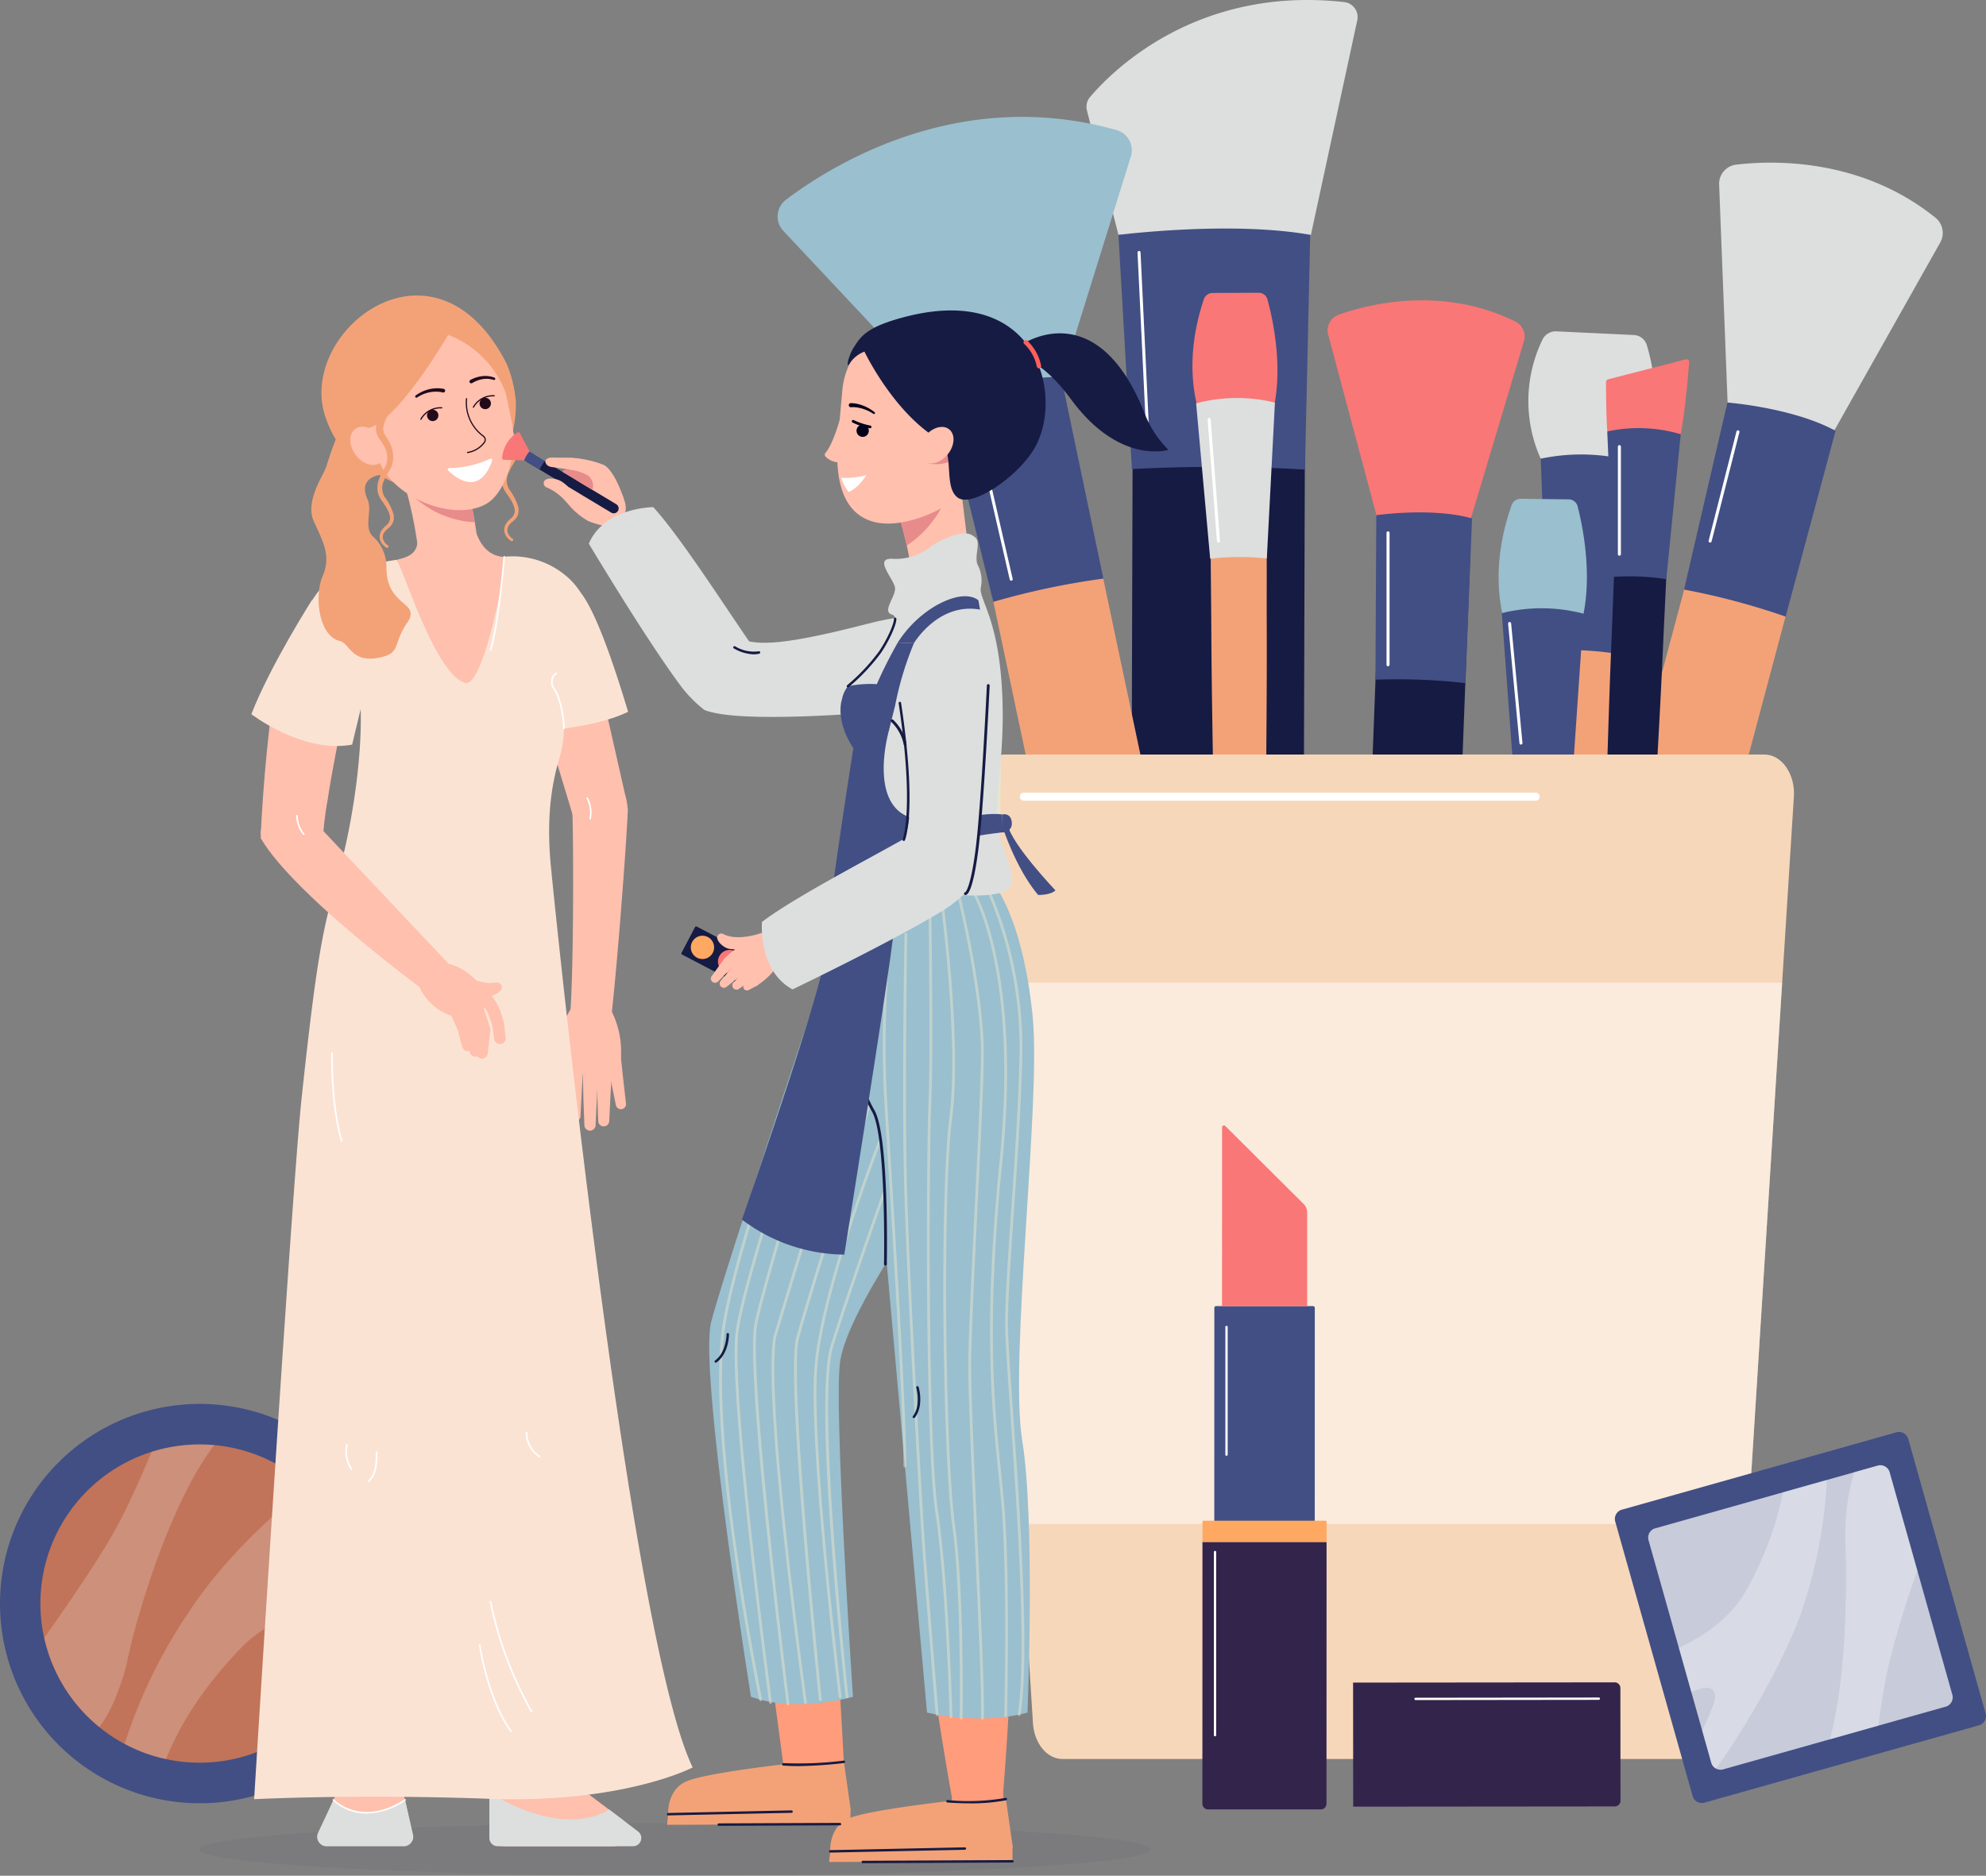 <svg id="Grupo_153046" data-name="Grupo 153046" xmlns="http://www.w3.org/2000/svg" xmlns:xlink="http://www.w3.org/1999/xlink" width="308.715" height="291.637" viewBox="0 0 308.715 291.637">
  <rect x="0" y="0" width="308.715" height="291.637" fill="#808080" stroke="none"/>
  <defs>
    <clipPath id="clip-path">
      <rect id="Rectángulo_45633" data-name="Rectángulo 45633" width="308.715" height="291.637" fill="none"/>
    </clipPath>
    <clipPath id="clip-path-3">
      <rect id="Rectángulo_45611" data-name="Rectángulo 45611" width="26.43" height="43.923" fill="none"/>
    </clipPath>
    <clipPath id="clip-path-4">
      <rect id="Rectángulo_45612" data-name="Rectángulo 45612" width="36.406" height="42.327" fill="none"/>
    </clipPath>
    <clipPath id="clip-path-5">
      <rect id="Rectángulo_45613" data-name="Rectángulo 45613" width="123.71" height="84.161" fill="none"/>
    </clipPath>
    <clipPath id="clip-path-6">
      <rect id="Rectángulo_45614" data-name="Rectángulo 45614" width="147.878" height="8.181" fill="none"/>
    </clipPath>
    <clipPath id="clip-path-7">
      <rect id="Rectángulo_45615" data-name="Rectángulo 45615" width="5.711" height="128.76" fill="none"/>
    </clipPath>
    <clipPath id="clip-path-8">
      <rect id="Rectángulo_45616" data-name="Rectángulo 45616" width="4.272" height="128.933" fill="none"/>
    </clipPath>
    <clipPath id="clip-path-9">
      <rect id="Rectángulo_45617" data-name="Rectángulo 45617" width="3.622" height="128.77" fill="none"/>
    </clipPath>
    <clipPath id="clip-path-10">
      <rect id="Rectángulo_45618" data-name="Rectángulo 45618" width="3.97" height="127.323" fill="none"/>
    </clipPath>
    <clipPath id="clip-path-11">
      <rect id="Rectángulo_45619" data-name="Rectángulo 45619" width="5.501" height="121.762" fill="none"/>
    </clipPath>
    <clipPath id="clip-path-12">
      <rect id="Rectángulo_45620" data-name="Rectángulo 45620" width="5.828" height="128.598" fill="none"/>
    </clipPath>
    <clipPath id="clip-path-13">
      <rect id="Rectángulo_45621" data-name="Rectángulo 45621" width="3.666" height="79.169" fill="none"/>
    </clipPath>
    <clipPath id="clip-path-14">
      <rect id="Rectángulo_45622" data-name="Rectángulo 45622" width="22.627" height="126.589" fill="none"/>
    </clipPath>
    <clipPath id="clip-path-15">
      <rect id="Rectángulo_45623" data-name="Rectángulo 45623" width="22.012" height="126.725" fill="none"/>
    </clipPath>
    <clipPath id="clip-path-16">
      <rect id="Rectángulo_45624" data-name="Rectángulo 45624" width="20.595" height="126.926" fill="none"/>
    </clipPath>
    <clipPath id="clip-path-17">
      <rect id="Rectángulo_45625" data-name="Rectángulo 45625" width="13.736" height="98.802" fill="none"/>
    </clipPath>
    <clipPath id="clip-path-18">
      <rect id="Rectángulo_45626" data-name="Rectángulo 45626" width="11.97" height="92.973" fill="none"/>
    </clipPath>
    <clipPath id="clip-path-19">
      <rect id="Rectángulo_45627" data-name="Rectángulo 45627" width="10.444" height="86.696" fill="none"/>
    </clipPath>
    <clipPath id="clip-path-20">
      <rect id="Rectángulo_45628" data-name="Rectángulo 45628" width="9.362" height="78.84" fill="none"/>
    </clipPath>
    <clipPath id="clip-path-21">
      <rect id="Rectángulo_45629" data-name="Rectángulo 45629" width="47.344" height="47.342" fill="none"/>
    </clipPath>
    <clipPath id="clip-path-22">
      <rect id="Rectángulo_45630" data-name="Rectángulo 45630" width="13.607" height="42.609" fill="none"/>
    </clipPath>
    <clipPath id="clip-path-23">
      <rect id="Rectángulo_45631" data-name="Rectángulo 45631" width="23.006" height="44.887" fill="none"/>
    </clipPath>
  </defs>
  <g id="Grupo_153045" data-name="Grupo 153045" clip-path="url(#clip-path)">
    <g id="Grupo_153044" data-name="Grupo 153044">
      <g id="Grupo_153043" data-name="Grupo 153043" clip-path="url(#clip-path)">
        <path id="Trazado_195843" data-name="Trazado 195843" d="M0,297.4a31.046,31.046,0,1,1,31.046,31.046A31.047,31.047,0,0,1,0,297.4" transform="translate(0 -48.079)" fill="#424f84"/>
        <path id="Trazado_195844" data-name="Trazado 195844" d="M57.176,298.787a24.751,24.751,0,0,1-29.981,24.18,24.439,24.439,0,0,1-6.432-2.362,24.734,24.734,0,0,1,11.674-46.557c.766,0,1.517.032,2.267.1A24.7,24.7,0,0,1,57.168,298.34c.008.152.008.3.008.447" transform="translate(-1.39 -49.468)" fill="#c17459"/>
        <g id="Grupo_152982" data-name="Grupo 152982" transform="translate(6.883 224.58)" opacity="0.2">
          <g id="Grupo_152981" data-name="Grupo 152981">
            <g id="Grupo_152980" data-name="Grupo 152980" clip-path="url(#clip-path-3)">
              <path id="Trazado_195845" data-name="Trazado 195845" d="M34.83,274.152c-6.608,8.539-11.994,26.024-13.55,33.676-.447,2.2-2.21,7.566-4.333,10.143A24.7,24.7,0,0,1,8.4,304.1c4.261-6.018,9.656-13.894,12.082-18.77,2.53-5.083,3.679-8,4.6-10.135a24.926,24.926,0,0,1,7.485-1.15c.766,0,1.517.032,2.267.1" transform="translate(-8.4 -274.048)" fill="#fff"/>
            </g>
          </g>
        </g>
        <g id="Grupo_152985" data-name="Grupo 152985" transform="translate(19.372 231.172)" opacity="0.2">
          <g id="Grupo_152984" data-name="Grupo 152984">
            <g id="Grupo_152983" data-name="Grupo 152983" clip-path="url(#clip-path-4)">
              <path id="Trazado_195846" data-name="Trazado 195846" d="M60.045,299.792c-4.6.9-12.585,1.364-18.362,7.4-6.464,6.744-9.7,12.5-11.611,17.229a24.458,24.458,0,0,1-6.432-2.362,79.755,79.755,0,0,1,9.592-19.927c5.092-7.94,12.649-15.234,18.9-20.038a24.594,24.594,0,0,1,3.423,3.918c-1.732,2-3.375,3.99-3.647,5.115-.63,2.65,3.439,1.94,6.831,1.133a24.53,24.53,0,0,1,1.309,7.534" transform="translate(-23.639 -282.092)" fill="#fff"/>
            </g>
          </g>
        </g>
        <path id="Trazado_195847" data-name="Trazado 195847" d="M227.608,263.246h-.04a13.386,13.386,0,0,1-13.348-13.427L214.8,52.865a13.387,13.387,0,0,1,13.386-13.348h.041a13.387,13.387,0,0,1,13.348,13.427L240.994,249.9a13.387,13.387,0,0,1-13.386,13.349" transform="translate(-38.668 -7.133)" fill="#161b43"/>
        <path id="Trazado_195848" data-name="Trazado 195848" d="M211.059,36.522l-4.9-19.355a2.309,2.309,0,0,1,.478-2.069c3.188-3.777,16.4-17.369,39.554-14.771a2.341,2.341,0,0,1,1.991,2.814L240.972,36.53Z" transform="translate(-37.2 0)" fill="#dcdfde"/>
        <path id="Trazado_195849" data-name="Trazado 195849" d="M212.154,44.349s17.4-2.218,29.808-.013l-.815,36.5a241.527,241.527,0,0,0-26.9-.079Z" transform="translate(-38.296 -7.827)" fill="#424f84"/>
        <path id="Trazado_195850" data-name="Trazado 195850" d="M262.354,249.62c-.09,0-.18,0-.271,0a6.986,6.986,0,0,1-6.714-7.248l5.271-138.18a6.986,6.986,0,0,1,13.962.533L269.331,242.9a6.987,6.987,0,0,1-6.976,6.72" transform="translate(-46.095 -17.594)" fill="#161b43"/>
        <path id="Trazado_195851" data-name="Trazado 195851" d="M261.651,98.732l-9.73-36.406a2.573,2.573,0,0,1,1.6-3.1c4.664-1.655,16.087-4.588,27.535,1.068a2.6,2.6,0,0,1,1.284,3.067l-10.7,35.748Z" transform="translate(-45.458 -10.285)" fill="#f97776"/>
        <path id="Trazado_195852" data-name="Trazado 195852" d="M261.033,97.652s8.645-1.265,14.882.5L274.9,123.758a94.245,94.245,0,0,0-14-.534Z" transform="translate(-47.094 -17.548)" fill="#424f84"/>
        <path id="Trazado_195853" data-name="Trazado 195853" d="M228.4,77.169s-4.665-7.993-.436-20.619a1.447,1.447,0,0,1,1.355-.976l7.157-.032a1.4,1.4,0,0,1,1.369,1.025c.874,3.181,3.132,13.083-.206,20.517Z" transform="translate(-40.83 -10.026)" fill="#f97776"/>
        <path id="Trazado_195854" data-name="Trazado 195854" d="M236.1,82.664a40.758,40.758,0,0,1,1.623,7.306,66.966,66.966,0,0,1,.6,7.31c.066,4.875.021,9.751.038,14.626.038,9.75-.071,19.5-.143,29.252-.134,9.751-.277,19.5-.536,29.254s-.55,19.5-1.059,29.256a2.185,2.185,0,0,1-4.362.02c-.6-9.748-.979-19.5-1.319-29.245s-.575-19.5-.8-29.248c-.159-9.749-.356-19.5-.4-29.249-.028-4.875-.115-9.75-.093-14.625A66.76,66.76,0,0,1,230.179,90a40.77,40.77,0,0,1,1.557-7.32,2.295,2.295,0,0,1,4.362-.02" transform="translate(-41.452 -14.638)" fill="#f3a278"/>
        <path id="Trazado_195855" data-name="Trazado 195855" d="M226.89,76.339a24.693,24.693,0,0,1,12.247-.113l-1.26,24.23a39.854,39.854,0,0,0-8.805.039Z" transform="translate(-40.956 -13.629)" fill="#dcdfde"/>
        <path id="Trazado_195856" data-name="Trazado 195856" d="M226.594,259.275a8.727,8.727,0,0,1-8.527-6.923L182.38,83.388a8.724,8.724,0,1,1,17.072-3.607l35.687,168.965a8.732,8.732,0,0,1-8.545,10.529" transform="translate(-32.887 -13.152)" fill="#f3a278"/>
        <path id="Trazado_195857" data-name="Trazado 195857" d="M179.867,73.447,148.4,39.912a3.266,3.266,0,0,1,.391-4.849c7.084-5.363,26.933-17.783,51.453-10.82a3.264,3.264,0,0,1,2.157,4.117L188.962,71.526Z" transform="translate(-26.625 -4.003)" fill="#9abfcf"/>
        <path id="Trazado_195858" data-name="Trazado 195858" d="M179.115,75.473s10.085-4.165,18.176-3.929l6.564,31.327a117.778,117.778,0,0,0-17.119,3.616Z" transform="translate(-32.332 -12.913)" fill="#424f84"/>
        <path id="Trazado_195859" data-name="Trazado 195859" d="M283.567,250.43a8.16,8.16,0,0,1-7.884-10.255L317.25,84.238a8.153,8.153,0,0,1,15.756,4.2L291.439,244.375a8.158,8.158,0,0,1-7.873,6.055" transform="translate(-49.713 -14.113)" fill="#f3a278"/>
        <path id="Trazado_195860" data-name="Trazado 195860" d="M327.8,78.231l-1.705-43.946a3,3,0,0,1,2.617-3.112c5.736-.684,19.495-1.083,31.069,8.3a3.035,3.035,0,0,1,.672,3.822l-21.377,37.94Z" transform="translate(-58.862 -5.571)" fill="#dcdfde"/>
        <path id="Trazado_195861" data-name="Trazado 195861" d="M326.179,76.368s10.167.785,16.813,4.4l-7.751,28.89a109.949,109.949,0,0,0-15.8-4.211Z" transform="translate(-57.662 -13.785)" fill="#424f84"/>
        <path id="Trazado_195862" data-name="Trazado 195862" d="M291.836,82.665a21.873,21.873,0,0,1,.267-18.5,2.284,2.284,0,0,1,2.17-1.3l12.025.569a2.218,2.218,0,0,1,2.029,1.564c1.03,3.452,2.959,12.161-1.425,18.3Z" transform="translate(-52.338 -11.349)" fill="#dcdfde"/>
        <path id="Trazado_195863" data-name="Trazado 195863" d="M302.224,95.221a50.24,50.24,0,0,1,1.529,9.087,81.916,81.916,0,0,1,.273,9.027c-.23,6-.594,11.991-.884,17.987-.574,11.992-1.329,23.975-2.037,35.96-.787,11.982-1.582,23.964-2.522,35.938s-1.918,23.947-3.162,35.907a2.69,2.69,0,0,1-5.366-.253c-.111-12.024.037-24.036.238-36.046s.533-24.012.882-36.015c.425-12,.8-24,1.364-35.992.276-6,.479-12,.816-17.989a82.35,82.35,0,0,1,1.123-8.961,50.326,50.326,0,0,1,2.381-8.9,2.827,2.827,0,0,1,5.366.254" transform="translate(-52.35 -16.814)" fill="#f3a278"/>
        <path id="Trazado_195864" data-name="Trazado 195864" d="M292.252,86.88a30.4,30.4,0,0,1,15.066.64l-3.091,29.714a49.056,49.056,0,0,0-10.83-.512Z" transform="translate(-52.754 -15.564)" fill="#424f84"/>
        <path id="Trazado_195865" data-name="Trazado 195865" d="M286.388,117.044s-4.71-8.379-.1-21.422a1.5,1.5,0,0,1,1.423-.991l7.433.088a1.453,1.453,0,0,1,1.405,1.088c.854,3.319,3.032,13.64-.561,21.3Z" transform="translate(-51.312 -17.082)" fill="#9abfcf"/>
        <path id="Trazado_195866" data-name="Trazado 195866" d="M294.22,122.877a42.355,42.355,0,0,1,1.561,7.615,69.08,69.08,0,0,1,.5,7.6c-.014,5.064-.142,10.127-.207,15.19-.125,10.127-.4,20.252-.643,30.378-.3,10.124-.618,20.249-1.051,30.372s-.9,20.246-1.594,30.366a2.269,2.269,0,0,1-4.53-.054c-.454-10.133-.688-20.264-.877-30.395s-.268-20.259-.334-30.388c0-10.128-.039-20.257.075-30.384.053-5.063.045-10.127.15-15.19a69.29,69.29,0,0,1,.678-7.589,42.427,42.427,0,0,1,1.741-7.575,2.384,2.384,0,0,1,4.531.053" transform="translate(-51.813 -21.879)" fill="#f3a278"/>
        <path id="Trazado_195867" data-name="Trazado 195867" d="M284.87,116.16a25.655,25.655,0,0,1,12.721.089l-1.718,25.143a41.379,41.379,0,0,0-9.146-.108Z" transform="translate(-51.421 -20.83)" fill="#424f84"/>
        <path id="Trazado_195868" data-name="Trazado 195868" d="M304.831,79.382s-.183-2.372-.191-7.686a.43.43,0,0,1,.306-.414l12.118-3.117a.406.406,0,0,1,.5.424c-.134,1.8-.6,7.493-1.316,11.228Z" transform="translate(-54.99 -12.302)" fill="#f97776"/>
        <path id="Trazado_195869" data-name="Trazado 195869" d="M312.558,88.028a37.988,37.988,0,0,1,1.19,6.881,62.265,62.265,0,0,1,.238,6.841c-.154,4.547-.41,9.09-.61,13.635-.394,9.091-.926,18.175-1.423,27.262-.556,9.084-1.119,18.167-1.79,27.246s-1.372,18.157-2.276,27.225a2.039,2.039,0,0,1-4.067-.174c-.125-9.113-.053-18.217.059-27.32s.323-18.2.546-27.3c.282-9.1.528-18.193.912-27.283.19-4.546.323-9.094.558-13.638a62.252,62.252,0,0,1,.821-6.8,38.055,38.055,0,0,1,1.774-6.754,2.142,2.142,0,0,1,4.067.174" transform="translate(-54.83 -15.608)" fill="#161b43"/>
        <path id="Trazado_195870" data-name="Trazado 195870" d="M304.873,81.741a23.047,23.047,0,0,1,11.421.434l-2.242,22.531a37.208,37.208,0,0,0-8.21-.352Z" transform="translate(-55.032 -14.661)" fill="#424f84"/>
        <path id="Trazado_195871" data-name="Trazado 195871" d="M312.214,149.712l-1.82,28.9-5.3,84.162-1.95,30.992c-.2,3.139-2.188,5.557-4.581,5.557H198.509c-2.386,0-4.376-2.418-4.574-5.557l-1.95-30.992-5.3-84.072-1.828-28.994c-.22-3.524,1.893-6.556,4.581-6.556h118.2c2.688,0,4.8,3.032,4.582,6.556" transform="translate(-33.365 -25.841)" fill="#f7d7ba"/>
        <g id="Grupo_152988" data-name="Grupo 152988" transform="translate(153.319 152.775)" opacity="0.5">
          <g id="Grupo_152987" data-name="Grupo 152987">
            <g id="Grupo_152986" data-name="Grupo 152986" clip-path="url(#clip-path-5)">
              <path id="Trazado_195872" data-name="Trazado 195872" d="M310.8,186.426l-5.3,84.162H192.392l-5.3-84.072v-.09Z" transform="translate(-187.09 -186.426)" fill="#fff"/>
            </g>
          </g>
        </g>
        <path id="Trazado_195873" data-name="Trazado 195873" d="M273.627,151.635H194.071a.626.626,0,0,1,0-1.252h79.556a.626.626,0,1,1,0,1.252" transform="translate(-34.918 -27.145)" fill="#fff"/>
        <path id="Trazado_195874" data-name="Trazado 195874" d="M190.5,104.594a.235.235,0,0,1-.229-.182l-5.71-24.83a.235.235,0,0,1,.458-.1l5.71,24.829a.236.236,0,0,1-.176.282.241.241,0,0,1-.053.006" transform="translate(-33.314 -14.313)" fill="#fff"/>
        <path id="Trazado_195875" data-name="Trazado 195875" d="M324.331,99.1a.24.24,0,0,1-.058-.007.235.235,0,0,1-.17-.285l4.326-16.982a.239.239,0,0,1,.286-.17.236.236,0,0,1,.17.286L324.559,98.92a.235.235,0,0,1-.228.177" transform="translate(-58.502 -14.738)" fill="#fff"/>
        <path id="Trazado_195876" data-name="Trazado 195876" d="M307.124,101.643a.235.235,0,0,1-.235-.235V84.688a.235.235,0,0,1,.47,0v16.719a.235.235,0,0,1-.235.235" transform="translate(-55.396 -15.244)" fill="#fff"/>
        <path id="Trazado_195877" data-name="Trazado 195877" d="M217.449,78.274a.235.235,0,0,1-.234-.224l-1.442-30.186a.235.235,0,0,1,.224-.246.222.222,0,0,1,.245.224l1.442,30.186a.235.235,0,0,1-.223.246h-.011" transform="translate(-38.949 -8.595)" fill="#fff"/>
        <path id="Trazado_195878" data-name="Trazado 195878" d="M230.757,98.673a.234.234,0,0,1-.234-.217l-1.455-18.907a.235.235,0,0,1,.216-.252.239.239,0,0,1,.252.216l1.455,18.907a.235.235,0,0,1-.216.252h-.018" transform="translate(-41.349 -14.314)" fill="#fff"/>
        <path id="Trazado_195879" data-name="Trazado 195879" d="M263.239,121.784a.235.235,0,0,1-.235-.235v-20.51a.235.235,0,0,1,.47,0v20.51a.235.235,0,0,1-.235.235" transform="translate(-47.474 -18.196)" fill="#fff"/>
        <path id="Trazado_195880" data-name="Trazado 195880" d="M288.062,137.067a.235.235,0,0,1-.234-.213l-1.763-18.587a.234.234,0,0,1,.212-.256.242.242,0,0,1,.256.211l1.763,18.588a.235.235,0,0,1-.212.256h-.022" transform="translate(-51.637 -21.302)" fill="#fff"/>
        <g id="Grupo_152991" data-name="Grupo 152991" transform="translate(31.047 283.455)" opacity="0.05">
          <g id="Grupo_152990" data-name="Grupo 152990">
            <g id="Grupo_152989" data-name="Grupo 152989" clip-path="url(#clip-path-6)">
              <path id="Trazado_195881" data-name="Trazado 195881" d="M185.763,349.982c0,2.259-33.1,4.091-73.939,4.091s-73.939-1.832-73.939-4.091,33.1-4.091,73.939-4.091,73.939,1.832,73.939,4.091" transform="translate(-37.885 -345.891)" fill="#161b43"/>
            </g>
          </g>
        </g>
        <path id="Trazado_195882" data-name="Trazado 195882" d="M163.108,131.628c4.077-.229,15.955-1.543,13.7-10.544,0,0-2.19-7.075-17.7-3.054s-17.495,3.065-20.327,2.345c-.109-.027-.264.275-.414.221l-4.773,10.863c5.486,2.243,26.067.363,29.521.169" transform="translate(-24.114 -21.082)" fill="#dcdfde"/>
        <path id="Trazado_195883" data-name="Trazado 195883" d="M158.712,185.506l-20.044,53.13-.219.582a6.316,6.316,0,0,0-.342,3.07l9.291,69.735c.363,2.591,3.058,3.053,5.65,2.69,2.473-.347,3.478-1.08,3.316-3.534,0,0-2.308-42.7-3.587-57.8-.156-1.845-1.019-8.721-1.019-8.721a8.06,8.06,0,0,1,.885-4.407L175.251,195.5c2.435-4.963,2.2-13.008-2.766-15.443a10.01,10.01,0,0,0-13.395,4.577c-.139.284-.268.586-.379.876" transform="translate(-24.919 -32.316)" fill="#ff9c7c"/>
        <path id="Trazado_195884" data-name="Trazado 195884" d="M155.05,343.049l0,2.477-28.508.115.166-1.649Z" transform="translate(-22.842 -61.923)" fill="#f3a278"/>
        <path id="Trazado_195885" data-name="Trazado 195885" d="M155.129,341.806l-28.387.6s-.243-3.843,2.918-5.145,15.457-2.668,15.457-2.668a37.6,37.6,0,0,0,8.94-.334Z" transform="translate(-22.877 -60.336)" fill="#f3a278"/>
        <path id="Trazado_195886" data-name="Trazado 195886" d="M166.116,220.248s-10.229,14.526-11.237,21.591,1.995,52.091,1.995,52.091-8.569,2.577-15.852,0c0,0-8.1-50.44-6.2-58.207s22.393-68.86,22.393-68.86a74.137,74.137,0,0,1,8.57,1.78c5.986,1.5.326,51.605.326,51.605" transform="translate(-24.285 -30.12)" fill="#9abfcf"/>
        <path id="Trazado_195887" data-name="Trazado 195887" d="M166.814,187.9c1.9,20.9,1.415,36.863,3.65,57.847.572,5.366,1.154,12.295,1.624,17.64.975,11.089.975,11.089,2.392,24.978.407,3.988,3.8,25.6,4.645,28.034,2.418,6.976,7.743,3.479,7.919-.3.025-.53-1.233-3.125-.94-6.147a404.292,404.292,0,0,0,1.183-44.321c-.271-7.42-2.582-15.231-2.579-17.93,0-3.117,2.177-16.517,2.21-19.634.131-11.847-.239-17.453-.393-29.3-.075-5.8,2.009-14.131-2.724-18.453-7.282-6.651-16.578-1.723-16.988,7.585" transform="translate(-30.111 -31.995)" fill="#ff9c7c"/>
        <path id="Trazado_195888" data-name="Trazado 195888" d="M161.843,349.367l13.128-5.321a2.956,2.956,0,0,0,2.151-2.9l8.173,1.5.1,6.647a.953.953,0,0,1-.929.956l-22.391.534a.738.738,0,0,1-.236-1.42" transform="translate(-29.131 -61.58)" fill="#ff9c7c"/>
        <path id="Trazado_195889" data-name="Trazado 195889" d="M179.311,173.216a29.163,29.163,0,0,0,7.021-.7.217.217,0,1,0-.116-.418,34.446,34.446,0,0,1-11.344.464.217.217,0,1,0-.042.432c1.651.161,3.151.224,4.481.224" transform="translate(-31.523 -31.063)" fill="#003458"/>
        <path id="Trazado_195890" data-name="Trazado 195890" d="M185.782,350.109l0,2.477-28.508.11.166-1.649Z" transform="translate(-28.389 -63.198)" fill="#f3a278"/>
        <path id="Trazado_195891" data-name="Trazado 195891" d="M185.86,348.865l-28.388.593s-.243-3.843,2.92-5.144,15.458-2.665,15.458-2.665a37.649,37.649,0,0,0,8.94-.333Z" transform="translate(-28.424 -61.611)" fill="#f3a278"/>
        <path id="Trazado_195892" data-name="Trazado 195892" d="M163.976,188.68l9.682,108.007s8.275,2.041,15.621,0c0,0,1.224-29.656-.816-42.275s2.928-52.553,1.632-65.828c-1.428-14.642-5.6-20.047-5.6-20.047s-11.106,1.615-14.847,0c0,0-7.238,10.359-5.673,20.143" transform="translate(-29.559 -30.422)" fill="#9abfcf"/>
        <g id="Grupo_152994" data-name="Grupo 152994" transform="translate(150.972 138.2)" opacity="0.5">
          <g id="Grupo_152993" data-name="Grupo 152993">
            <g id="Grupo_152992" data-name="Grupo 152992" clip-path="url(#clip-path-7)">
              <path id="Trazado_195893" data-name="Trazado 195893" d="M189.588,297.4a.218.218,0,0,0,.217-.212c0-.211.478-21.226-.392-32.127-.147-1.84-.339-3.729-.544-5.729-1.047-10.248-2.35-23,.2-48.312,3.034-30.133-4.364-42.16-4.439-42.278a.217.217,0,1,0-.366.233c.074.117,7.389,12.044,4.374,42-2.553,25.356-1.247,38.133-.2,48.4.2,2,.4,3.884.544,5.719.867,10.88.395,31.872.39,32.082a.217.217,0,0,0,.212.222Z" transform="translate(-184.227 -168.641)" fill="#e6e6cd"/>
            </g>
          </g>
        </g>
        <g id="Grupo_152997" data-name="Grupo 152997" transform="translate(148.68 138.427)" opacity="0.5">
          <g id="Grupo_152996" data-name="Grupo 152996">
            <g id="Grupo_152995" data-name="Grupo 152995" clip-path="url(#clip-path-8)">
              <path id="Trazado_195894" data-name="Trazado 195894" d="M185.461,297.851a.218.218,0,0,0,.217-.207c.142-3.123-.39-14.934-.953-27.439-.517-11.483-1.051-23.356-1.015-27.836.039-4.665.515-14.382.977-23.78.452-9.215.92-18.744.987-23.712.134-9.966-3.778-25.637-3.817-25.794a.217.217,0,1,0-.421.106c.039.157,3.938,15.774,3.8,25.683-.066,4.96-.534,14.485-.986,23.7-.461,9.4-.939,19.124-.978,23.8-.038,4.492.5,16.371,1.015,27.859.538,11.945,1.094,24.3.953,27.4a.218.218,0,0,0,.207.227Z" transform="translate(-181.43 -168.918)" fill="#e6e6cd"/>
            </g>
          </g>
        </g>
        <g id="Grupo_153000" data-name="Grupo 153000" transform="translate(146.026 138.575)" opacity="0.5">
          <g id="Grupo_152999" data-name="Grupo 152999">
            <g id="Grupo_152998" data-name="Grupo 152998" clip-path="url(#clip-path-9)">
              <path id="Trazado_195895" data-name="Trazado 195895" d="M181.571,297.87a.217.217,0,0,0,.217-.214c0-.192.292-19.369-1.163-29.935-1.488-10.818-2.005-51.264-.437-63.55,1.549-12.133-1.533-34.658-1.564-34.884a.217.217,0,1,0-.43.06c.031.225,3.105,22.694,1.564,34.769-1.571,12.309-1.054,52.827.438,63.664,1.45,10.535,1.162,29.677,1.159,29.87a.217.217,0,0,0,.214.22Z" transform="translate(-178.191 -169.099)" fill="#e6e6cd"/>
            </g>
          </g>
        </g>
        <g id="Grupo_153003" data-name="Grupo 153003" transform="translate(144.085 139.79)" opacity="0.5">
          <g id="Grupo_153002" data-name="Grupo 153002">
            <g id="Grupo_153001" data-name="Grupo 153001" clip-path="url(#clip-path-10)">
              <path id="Trazado_195896" data-name="Trazado 195896" d="M179.575,297.9h.006a.217.217,0,0,0,.211-.223c-.006-.207-.584-20.77-2.227-31.81-1.7-11.417-1.368-57.586-1.059-63.764.337-6.734-.009-31.066-.012-31.311a.218.218,0,0,0-.217-.215h0a.218.218,0,0,0-.214.22c0,.245.348,24.564.012,31.284-.309,6.183-.639,52.409,1.063,63.848,1.639,11.016,2.218,31.553,2.223,31.759a.217.217,0,0,0,.217.211" transform="translate(-175.823 -170.581)" fill="#e6e6cd"/>
            </g>
          </g>
        </g>
        <g id="Grupo_153006" data-name="Grupo 153006" transform="translate(140.387 145.035)" opacity="0.5">
          <g id="Grupo_153005" data-name="Grupo 153005">
            <g id="Grupo_153004" data-name="Grupo 153004" clip-path="url(#clip-path-11)">
              <path id="Trazado_195897" data-name="Trazado 195897" d="M176.593,298.745h.018a.218.218,0,0,0,.2-.234c-.018-.216-1.8-21.743-2.207-27.793-.388-5.819-2.166-37.326-2.65-52.641-.468-14.789,0-40.613,0-40.872a.217.217,0,0,0-.213-.221.222.222,0,0,0-.221.213c0,.26-.468,26.1,0,40.893.484,15.32,2.263,46.836,2.65,52.656.4,6.054,2.191,27.583,2.208,27.8a.217.217,0,0,0,.216.2" transform="translate(-171.31 -176.982)" fill="#e6e6cd"/>
            </g>
          </g>
        </g>
        <g id="Grupo_153009" data-name="Grupo 153009" transform="translate(153.406 138.2)" opacity="0.5">
          <g id="Grupo_153008" data-name="Grupo 153008">
            <g id="Grupo_153007" data-name="Grupo 153007" clip-path="url(#clip-path-12)">
              <path id="Trazado_195898" data-name="Trazado 195898" d="M192.217,297.239a.216.216,0,0,0,.214-.184c1.462-9.31-.111-31.925-1.152-46.89-.439-6.321-.787-11.312-.8-13.68-.026-3.887.416-10.338.929-17.807.545-7.927,1.161-16.912,1.3-24.423a61.712,61.712,0,0,0-5.1-25.492.217.217,0,1,0-.39.191,61.272,61.272,0,0,1,5.055,25.293c-.142,7.5-.758,16.479-1.3,24.4-.513,7.478-.957,13.936-.93,17.84.016,2.381.364,7.379.8,13.707,1.039,14.945,2.61,37.532,1.155,46.793a.218.218,0,0,0,.181.248l.034,0" transform="translate(-187.196 -168.641)" fill="#e6e6cd"/>
            </g>
          </g>
        </g>
        <g id="Grupo_153012" data-name="Grupo 153012" transform="translate(137.215 148.98)" opacity="0.5">
          <g id="Grupo_153011" data-name="Grupo 153011">
            <g id="Grupo_153010" data-name="Grupo 153010" clip-path="url(#clip-path-13)">
              <path id="Trazado_195899" data-name="Trazado 195899" d="M170.888,260.965h0a.218.218,0,0,0,.216-.219c-.06-9.078-1.446-31.686-2.364-46.647-.3-4.885-.558-9.1-.7-11.647a159.494,159.494,0,0,1,.407-20.419.217.217,0,0,0-.433-.04,159.711,159.711,0,0,0-.408,20.484c.138,2.545.4,6.763.7,11.648.917,14.956,2.3,37.557,2.363,46.624a.218.218,0,0,0,.217.216" transform="translate(-167.439 -181.796)" fill="#e6e6cd"/>
            </g>
          </g>
        </g>
        <g id="Grupo_153015" data-name="Grupo 153015" transform="translate(111.785 137.897)" opacity="0.5">
          <g id="Grupo_153014" data-name="Grupo 153014">
            <g id="Grupo_153013" data-name="Grupo 153013" clip-path="url(#clip-path-14)">
              <path id="Trazado_195900" data-name="Trazado 195900" d="M142.869,294.86a.268.268,0,0,0,.044,0,.217.217,0,0,0,.169-.257c-.085-.414-8.481-41.624-5.663-58.476,2.821-16.871,21.415-67.053,21.6-67.559a.217.217,0,0,0-.407-.151c-.188.5-18.8,50.727-21.625,67.638-2.831,16.93,5.582,58.22,5.667,58.635a.217.217,0,0,0,.212.174" transform="translate(-136.408 -168.271)" fill="#e6e6cd"/>
            </g>
          </g>
        </g>
        <g id="Grupo_153018" data-name="Grupo 153018" transform="translate(114.202 138.2)" opacity="0.5">
          <g id="Grupo_153017" data-name="Grupo 153017">
            <g id="Grupo_153016" data-name="Grupo 153016" clip-path="url(#clip-path-15)">
              <path id="Trazado_195901" data-name="Trazado 195901" d="M144.929,295.366l.029,0a.217.217,0,0,0,.186-.244c-.062-.468-6.251-46.9-5.245-57.183s21.252-68.422,21.457-69.008a.217.217,0,0,0-.411-.143c-.2.587-20.468,58.777-21.479,69.109s5.184,56.814,5.247,57.282a.216.216,0,0,0,.215.189" transform="translate(-139.357 -168.641)" fill="#e6e6cd"/>
            </g>
          </g>
        </g>
        <g id="Grupo_153021" data-name="Grupo 153021" transform="translate(117.054 138.2)" opacity="0.5">
          <g id="Grupo_153020" data-name="Grupo 153020">
            <g id="Grupo_153019" data-name="Grupo 153019" clip-path="url(#clip-path-16)">
              <path id="Trazado_195902" data-name="Trazado 195902" d="M148.271,295.567l.028,0a.219.219,0,0,0,.188-.243c-.065-.513-6.417-51.347-5.011-58.926,1.41-7.6,19.76-66.876,19.946-67.474a.217.217,0,1,0-.415-.129c-.186.6-18.543,59.9-19.958,67.524-1.419,7.644,4.743,56.963,5.006,59.058a.218.218,0,0,0,.216.19" transform="translate(-142.837 -168.641)" fill="#e6e6cd"/>
            </g>
          </g>
        </g>
        <g id="Grupo_153024" data-name="Grupo 153024" transform="translate(119.933 166.123)" opacity="0.5">
          <g id="Grupo_153023" data-name="Grupo 153023">
            <g id="Grupo_153022" data-name="Grupo 153022" clip-path="url(#clip-path-17)">
              <path id="Trazado_195903" data-name="Trazado 195903" d="M151.623,301.517l.03,0a.218.218,0,0,0,.185-.245c-.065-.467-6.482-46.722-4.772-56.758.1-.324,10.507-35.055,13-41.5a.217.217,0,0,0-.4-.157c-2.5,6.463-12.916,41.21-13.021,41.561-1.728,10.127,4.7,56.449,4.764,56.915a.217.217,0,0,0,.215.188" transform="translate(-146.351 -202.715)" fill="#e6e6cd"/>
            </g>
          </g>
        </g>
        <g id="Grupo_153027" data-name="Grupo 153027" transform="translate(123.43 171.512)" opacity="0.5">
          <g id="Grupo_153026" data-name="Grupo 153026">
            <g id="Grupo_153025" data-name="Grupo 153025" clip-path="url(#clip-path-18)">
              <path id="Trazado_195904" data-name="Trazado 195904" d="M154.71,302.264l.023,0a.216.216,0,0,0,.193-.238c-.052-.5-5.186-49.967-3.55-56.133,1.644-6.2,11.107-36.017,11.2-36.317a.217.217,0,1,0-.415-.131c-.1.3-9.561,30.127-11.208,36.336-1.656,6.243,3.326,54.25,3.539,56.291a.216.216,0,0,0,.216.194" transform="translate(-150.618 -209.291)" fill="#e6e6cd"/>
            </g>
          </g>
        </g>
        <g id="Grupo_153030" data-name="Grupo 153030" transform="translate(126.476 177.331)" opacity="0.5">
          <g id="Grupo_153029" data-name="Grupo 153029">
            <g id="Grupo_153028" data-name="Grupo 153028" clip-path="url(#clip-path-19)">
              <path id="Trazado_195905" data-name="Trazado 195905" d="M158.453,303.088a.152.152,0,0,0,.027,0,.218.218,0,0,0,.189-.242c-.048-.393-4.786-39.391-3.753-51.423s9.759-34.509,9.847-34.734a.217.217,0,0,0-.4-.158c-.088.227-8.839,22.77-9.876,34.855s3.707,51.12,3.755,51.513a.218.218,0,0,0,.216.191" transform="translate(-154.335 -216.391)" fill="#e6e6cd"/>
            </g>
          </g>
        </g>
        <g id="Grupo_153033" data-name="Grupo 153033" transform="translate(128.286 185.187)" opacity="0.5">
          <g id="Grupo_153032" data-name="Grupo 153032">
            <g id="Grupo_153031" data-name="Grupo 153031" clip-path="url(#clip-path-20)">
              <path id="Trazado_195906" data-name="Trazado 195906" d="M159.919,304.818h.025a.218.218,0,0,0,.192-.24c-.051-.458-5.035-45.838-2.357-54.431,2.69-8.631,8.061-23.727,8.115-23.878a.217.217,0,1,0-.41-.146c-.053.152-5.427,15.256-8.12,23.9-2.705,8.678,2.132,52.736,2.34,54.607a.217.217,0,0,0,.216.193" transform="translate(-156.544 -225.978)" fill="#e6e6cd"/>
            </g>
          </g>
        </g>
        <path id="Trazado_195907" data-name="Trazado 195907" d="M166.907,232.442a.217.217,0,0,0,.217-.213c.016-.822.365-20.171-1.954-24a19.832,19.832,0,0,1-2.554-10.4.217.217,0,1,0-.434,0,20.259,20.259,0,0,0,2.617,10.629c2.254,3.72,1.9,23.564,1.891,23.764a.217.217,0,0,0,.213.221Z" transform="translate(-29.275 -35.67)" fill="#161b43"/>
        <path id="Trazado_195908" data-name="Trazado 195908" d="M170.661,120.211c.978-1.117.613-5.4.613-5.4.031-.093-.458,4.173,1.032-5.426.806-5.191-2.508-14.658-2.53-14.731h0l4.133-1.253,5.925-2.681c.061.2,1.684,15.169,2.919,20.75.879,3.975-.171.561-.171.561.377,4.442.639,10.265.334,12.286Z" transform="translate(-30.646 -16.376)" fill="#ffc0ae"/>
        <path id="Trazado_195909" data-name="Trazado 195909" d="M177.71,94.947a16.755,16.755,0,0,1-5.964,7.019c-.388-1.614-.776-3.108-1.112-4.344Z" transform="translate(-30.801 -17.139)" fill="#e88b8b"/>
        <path id="Trazado_195910" data-name="Trazado 195910" d="M182.563,81.048c-.586,6.519-11.713,12.574-17.863,11.121-5.127-1.212-6.332-6.723-5.747-13.242l.59-6.559.064-.722q.047-.532.143-1.051A11.848,11.848,0,0,1,172.473,60.9c.089.007.176.017.265.027a11.849,11.849,0,0,1,10.479,12.837Z" transform="translate(-28.668 -10.985)" fill="#ffc0ae"/>
        <path id="Trazado_195911" data-name="Trazado 195911" d="M175.458,87.347s1.879.685,3.8-1.559l.429,1.287a5.428,5.428,0,0,1-4.225.273" transform="translate(-31.672 -15.485)" fill="#e88b8b"/>
        <path id="Trazado_195912" data-name="Trazado 195912" d="M159.331,77.109s-1.271,5.487-2.778,7.221a.431.431,0,0,0,.039.607,2.973,2.973,0,0,0,3.111.693c1.943-.789-.371-8.521-.371-8.521" transform="translate(-28.24 -13.919)" fill="#ffc0ae"/>
        <path id="Trazado_195913" data-name="Trazado 195913" d="M161.372,77.117a4.194,4.194,0,0,1,.886.036,5.722,5.722,0,0,1,.9.2,5.99,5.99,0,0,1,.865.338,6.913,6.913,0,0,1,.815.462l0,0a.158.158,0,0,0,.182-.258,7.356,7.356,0,0,0-.817-.556,6.445,6.445,0,0,0-.894-.437,6.218,6.218,0,0,0-.96-.294,4.684,4.684,0,0,0-1.028-.122.316.316,0,1,0,0,.633h.026Z" transform="translate(-29.064 -13.807)" fill="#00001a"/>
        <path id="Trazado_195914" data-name="Trazado 195914" d="M163.186,80.667a11.208,11.208,0,0,0,1.21.3.211.211,0,0,0,.079-.414,10.585,10.585,0,0,1-2.581-.845.211.211,0,1,0-.194.374,9.8,9.8,0,0,0,1.486.582" transform="translate(-29.168 -14.384)" fill="#00001a"/>
        <path id="Trazado_195915" data-name="Trazado 195915" d="M164.376,81.616a.955.955,0,1,1-.843-1.056.956.956,0,0,1,.843,1.056" transform="translate(-29.328 -14.541)" fill="#00001a"/>
        <path id="Trazado_195916" data-name="Trazado 195916" d="M163.4,65.3s4.461,9.386,11.461,13.614c2.763,1.669.661,7.4,3.064,9.1,2.233,1.581,9.419-3.294,11.974-7.809,4.5-7.955.538-25.73-20.259-20.288-5.919,1.549-6.8,3.019-7.893,4.72-.891,1.381-1.306,3.616-.587,2.42A4.762,4.762,0,0,1,163.4,65.3" transform="translate(-29.025 -10.632)" fill="#161b43"/>
        <path id="Trazado_195917" data-name="Trazado 195917" d="M193.18,64.928s11.458-7.911,18.892,10.542a16.387,16.387,0,0,0,3.784,5.887s-7.554,2.393-15.066-7.763-11.161-5.54-11.161-5.54Z" transform="translate(-34.229 -11.416)" fill="#161b43"/>
        <path id="Trazado_195918" data-name="Trazado 195918" d="M196.446,68.9a.343.343,0,0,0,.439-.382,7.233,7.233,0,0,0-2.172-3.914.343.343,0,0,0-.452.516,6.638,6.638,0,0,1,1.948,3.507.343.343,0,0,0,.237.273" transform="translate(-35.045 -11.646)" fill="#ff5f5c"/>
        <path id="Trazado_195919" data-name="Trazado 195919" d="M168.375,115.23c.615-1.076,6.431-8.721,12.317-2.774,5.729,5.787,3,45.552,3,45.552a30.879,30.879,0,0,1-12.409.559c-5.933-1.145-12.719,1.717-11.933-1.582,2.272-9.541,4.026-23.4,4.026-23.4-1.543-1.2-2.29-3.483-2.636-4.592a1.084,1.084,0,0,1,.338-1.139c4.36-3.764,7.148-12.357,7.3-12.624" transform="translate(-28.752 -19.895)" fill="#e6e6cd"/>
        <path id="Trazado_195920" data-name="Trazado 195920" d="M159.584,90.556a12.214,12.214,0,0,0,3.894-.411,12.222,12.222,0,0,1-.793,1.071,5.662,5.662,0,0,1-1.936,1.553,5.728,5.728,0,0,1-1.165-2.213" transform="translate(-28.806 -16.272)" fill="#fff"/>
        <path id="Trazado_195921" data-name="Trazado 195921" d="M175.3,82.424c-1.092,1.36-1.189,3.093-.218,3.872s2.642.31,3.734-1.05,1.189-3.092.218-3.872-2.642-.31-3.734,1.05" transform="translate(-31.483 -14.621)" fill="#ffc0ae"/>
        <path id="Trazado_195922" data-name="Trazado 195922" d="M175.131,102.187a10.655,10.655,0,0,0-1.917,1.126,8.733,8.733,0,0,1-5.669,1.845c-3.435-.306.107,3.163.189,4.557s-2.094,3.639-.461,4.115-1.3,5.191-1.687,5.926-5.489,5.128-5.455,7.2,1.462,5.612,1.122,8.129c0,0-.68,12.176-1.632,14.489s-2.517,7.858,1.233,7.483,12.16-.018,13.422,0,5.92.99,9.917.019-.152-6.209-.561-10.971,1.551-12.04.561-22.924c-.835-9.174-3.4-11.9-3.13-13.536a5.185,5.185,0,0,0-.491-3.571c-.561-1.378.561-3.47-.357-4.235-.82-.683-1.769-1.153-5.083.345" transform="translate(-28.606 -18.267)" fill="#dcdfde"/>
        <path id="Trazado_195923" data-name="Trazado 195923" d="M183.413,125.523s-6.869,1.371-11.915-1.11c0,0-1.046-9.9,5.58-11.162s6.994,7,6.335,12.272" transform="translate(-30.946 -20.42)" fill="#dcdfde"/>
        <path id="Trazado_195924" data-name="Trazado 195924" d="M163.535,138.829s-3.618,12.781,4.9,13.651l.107,3.012a70.557,70.557,0,0,0-4.44,16.173c-.974,7.952-7.46,48.456-7.46,48.456a26.715,26.715,0,0,1-15.91-5.446s12.972-37.022,13.026-41.747,4.295-31.546,4.295-31.546Z" transform="translate(-25.403 -25.06)" fill="#424f84"/>
        <path id="Trazado_195925" data-name="Trazado 195925" d="M175.026,156.634s8.7-2.71,12.341-2.129l.083,2.774s-8.228.919-11.886,2.439Z" transform="translate(-31.594 -27.875)" fill="#424f84"/>
        <path id="Trazado_195926" data-name="Trazado 195926" d="M161.426,140.07s-2.477-3.445-1.919-7.007,8.42.353,8.42.353l-1.018,4.1-3.763,2.624Z" transform="translate(-28.778 -23.749)" fill="#424f84"/>
        <path id="Trazado_195927" data-name="Trazado 195927" d="M140.079,180.425l-2.1,4.006a.2.2,0,0,1-.263.083l-8.364-4.378a.2.2,0,0,1-.083-.263l2.1-4.007a.2.2,0,0,1,.263-.082l8.364,4.377a.2.2,0,0,1,.084.264" transform="translate(-23.33 -31.726)" fill="#161b43"/>
        <path id="Trazado_195928" data-name="Trazado 195928" d="M132.009,180.946a1.81,1.81,0,1,1,2.443-.765,1.81,1.81,0,0,1-2.443.765" transform="translate(-23.653 -32.046)" fill="#ffa861"/>
        <path id="Trazado_195929" data-name="Trazado 195929" d="M137.158,183.641a1.81,1.81,0,1,1,2.443-.765,1.81,1.81,0,0,1-2.443.765" transform="translate(-24.583 -32.532)" fill="#f97776"/>
        <path id="Trazado_195930" data-name="Trazado 195930" d="M136.856,181.925l-1.9,2.622a.653.653,0,0,0,1,.833l2.231-2.245a1,1,0,0,0-.031-1.33.871.871,0,0,0-1.231.03.947.947,0,0,0-.075.09" transform="translate(-24.339 -32.774)" fill="#ffc0ae"/>
        <path id="Trazado_195931" data-name="Trazado 195931" d="M136.7,185.516a.653.653,0,0,0,.882.96l2.291-1.81a.872.872,0,0,0,.143-1.223,1.1,1.1,0,0,0-1.394-.22c-.034.026-1.923,2.294-1.923,2.294" transform="translate(-24.644 -33.044)" fill="#ffc0ae"/>
        <path id="Trazado_195932" data-name="Trazado 195932" d="M140.31,184.629l-1.239,1.428a.656.656,0,0,0,.878.962l1.533-1.107a.875.875,0,1,0-1.024-1.418.935.935,0,0,0-.148.135" transform="translate(-25.074 -33.273)" fill="#ffc0ae"/>
        <path id="Trazado_195933" data-name="Trazado 195933" d="M142.46,185.6l-1.214.831a.572.572,0,0,0,.593.977l1.3-.694a.653.653,0,1,0-.616-1.151.57.57,0,0,0-.061.037" transform="translate(-25.451 -33.481)" fill="#ffc0ae"/>
        <path id="Trazado_195934" data-name="Trazado 195934" d="M142.238,185.476s2.853-1.659,3.716-3.971c.629-1.687.047-3.666-2.221-3.62a10.708,10.708,0,0,0-6.432,3.376s.819,1.227,1.214,1.154c.211-.039.2.088.188.183-.2,1.121,3.535,2.879,3.535,2.879" transform="translate(-24.784 -32.11)" fill="#ffc0ae"/>
        <path id="Trazado_195935" data-name="Trazado 195935" d="M143.146,176.907s-3.748,1.463-6.115.267a.659.659,0,0,0-.978.351c-.2.566.829,1.783,1.975,1.955.4.06.8-.006,1.031.285.2.25.063.515.219.623.243.17.656-.658,1.632-.936a37.1,37.1,0,0,0,3.6-1.442Z" transform="translate(-24.554 -31.933)" fill="#ffc0ae"/>
        <path id="Trazado_195936" data-name="Trazado 195936" d="M170.345,156.4c-3.206,2.333-19.6,10.438-25.812,15.17,0,0-.662,7.578,4.751,10.488,0,0,15.828-7.588,23.637-12.419a21.084,21.084,0,0,0,3.732-3.107Z" transform="translate(-26.085 -28.231)" fill="#dcdfde"/>
        <path id="Trazado_195937" data-name="Trazado 195937" d="M184.2,127.691c.141-4.081-.091-16.029-9.259-14.6,0,0-7.244,1.54-4.647,17.355s1.81,17.749.838,20.5c-.038.106-.1.238-.161.383l10.451,5.764c2.7-9.751,2.659-25.952,2.779-29.411" transform="translate(-30.637 -20.393)" fill="#dcdfde"/>
        <path id="Trazado_195938" data-name="Trazado 195938" d="M171.207,140.6h.021a.217.217,0,0,0,.194-.238,7.01,7.01,0,0,0-2.1-3.826.217.217,0,0,0-.3.32,6.689,6.689,0,0,1,1.959,3.551.216.216,0,0,0,.216.2" transform="translate(-30.499 -24.635)" fill="#161b43"/>
        <path id="Trazado_195939" data-name="Trazado 195939" d="M183.055,162.588a.217.217,0,0,1-.016-.43c.089-.06.829-.715,1.591-6.461.883-6.649,1.774-25.5,1.783-25.694a.21.21,0,0,1,.226-.207.217.217,0,0,1,.207.227c-.009.19-.9,19.065-1.786,25.73-.783,5.908-1.565,6.835-1.978,6.835h-.028m.044-.433h0Z" transform="translate(-33.008 -23.429)" fill="#161b43"/>
        <path id="Trazado_195940" data-name="Trazado 195940" d="M172.806,120.424s3.78-6.383,10.278-5.228l-.252-1.427s-1.851-1.955-6.8.923a17.7,17.7,0,0,0-5.736,5.627Z" transform="translate(-30.74 -20.419)" fill="#424f84"/>
        <path id="Trazado_195941" data-name="Trazado 195941" d="M167.973,131.672a50.119,50.119,0,0,1,2.917-9.662l-2.508-.1a68.926,68.926,0,0,0-3.263,6.467,17.186,17.186,0,0,0-4.485.316,4.733,4.733,0,0,0-.954,2.175Z" transform="translate(-28.824 -22.005)" fill="#424f84"/>
        <path id="Trazado_195942" data-name="Trazado 195942" d="M190.085,154.515s1.374-.363,1.507,1.255a1.368,1.368,0,0,1-1.507,1.529Z" transform="translate(-34.312 -27.885)" fill="#424f84"/>
        <path id="Trazado_195943" data-name="Trazado 195943" d="M190.085,156.621s2.04,6.567,5.6,10.8c0,0,1.954.036,2.69-.719,0,0-6.744-7.1-7.376-10.077Z" transform="translate(-34.312 -28.271)" fill="#424f84"/>
        <path id="Trazado_195944" data-name="Trazado 195944" d="M171.26,154.784a.191.191,0,0,1-.176-.264c.02-.045,1.856-4.76-.625-21.163a.191.191,0,0,1,.377-.057c2.5,16.555.679,21.177.6,21.366a.19.19,0,0,1-.175.117" transform="translate(-30.769 -24.033)" fill="#161b43"/>
        <path id="Trazado_195945" data-name="Trazado 195945" d="M107.186,191.535a2.09,2.09,0,0,0-.861,1.27c-.563,1.864-1.753,4.8-3.909,6.128a.958.958,0,0,0-.31,1.479c.553.673,2.843.332,3.93-.96.375-.446.6-1,1.138-1.06.459-.052.623-1.113,1.022-2.535a53.855,53.855,0,0,0,.955-5.564Z" transform="translate(-18.39 -34.349)" fill="#ffa590"/>
        <path id="Trazado_195946" data-name="Trazado 195946" d="M106.769,193.789c-.51,2.022-.879,4.431.331,4.692.4.086.4.447.52,1.536.1.9,1.5.756,2.535,1.239,1.064.5,5.507-2.252,5.507-2.252a13.961,13.961,0,0,0-1.457-7.779c-1.97-3.575-5.977-3.22-7.436,2.563" transform="translate(-19.186 -34.1)" fill="#ffc0ae"/>
        <path id="Trazado_195947" data-name="Trazado 195947" d="M107.923,201.918l.066,3.957.066,1.978.07,1.978a.8.8,0,0,0,1.591.012l.2-3.94.234-3.938a1.115,1.115,0,1,0-2.226-.132c0,.027,0,.057,0,.084" transform="translate(-19.481 -36.243)" fill="#ffc0ae"/>
        <path id="Trazado_195948" data-name="Trazado 195948" d="M110.549,202.684l.088,4.314c.018.719.052,1.438.079,2.157l.084,2.156a.868.868,0,0,0,1.735.007l.2-4.3.239-4.295a1.216,1.216,0,0,0-2.427-.135c0,.03,0,.063,0,.093" transform="translate(-19.955 -36.362)" fill="#ffc0ae"/>
        <path id="Trazado_195949" data-name="Trazado 195949" d="M113.2,202.023l.074,4.258c.016.71.048,1.419.071,2.129l.076,2.129a.857.857,0,0,0,1.713.011l.215-4.24.248-4.238a1.2,1.2,0,1,0-2.4-.14c0,.03,0,.061,0,.091" transform="translate(-20.434 -36.247)" fill="#ffc0ae"/>
        <path id="Trazado_195950" data-name="Trazado 195950" d="M115,199.944l.716,3.892.389,1.941.394,1.94a.8.8,0,0,0,1.572-.25l-.449-3.92-.417-3.922a1.115,1.115,0,1,0-2.218.236c0,.027.007.057.012.084" transform="translate(-20.755 -35.854)" fill="#ffc0ae"/>
        <path id="Trazado_195951" data-name="Trazado 195951" d="M97.156,76.3a5.339,5.339,0,0,0-1.069,2.4,1.684,1.684,0,0,0,.209,1.087,3.357,3.357,0,0,0,.194.3c.076.107.144.222.215.334a7.771,7.771,0,0,1,.384.7,4.769,4.769,0,0,1,.453,3.23,4.006,4.006,0,0,1-.294.793l-.2.36-.193.315a9.448,9.448,0,0,0-.662,1.271,2.7,2.7,0,0,0,.081,2.548,9.22,9.22,0,0,1,1.415,2.734,2.583,2.583,0,0,1,.048.847,1.884,1.884,0,0,1-.3.817,2.526,2.526,0,0,1-.579.607,2.935,2.935,0,0,0-.493.472,1.364,1.364,0,0,0-.33,1.183,1.817,1.817,0,0,0,.787,1.034l0,0a.213.213,0,0,1-.238.354A2.261,2.261,0,0,1,95.57,96.41a1.864,1.864,0,0,1,.379-1.617,3.407,3.407,0,0,1,.569-.58,2,2,0,0,0,.436-.484,1.528,1.528,0,0,0,.136-1.219,4.991,4.991,0,0,0-.584-1.271c-.125-.206-.261-.408-.4-.609s-.284-.388-.437-.629a3.164,3.164,0,0,1-.511-1.586,4.061,4.061,0,0,1,.287-1.617,10.314,10.314,0,0,1,.677-1.406l.187-.331.154-.3a3.124,3.124,0,0,0,.2-.618,3.817,3.817,0,0,0-.492-2.563,6.551,6.551,0,0,0-.36-.6c-.066-.1-.129-.194-.2-.288s-.131-.167-.225-.319a2.8,2.8,0,0,1-.447-1.776,5.153,5.153,0,0,1,.411-1.638,7.709,7.709,0,0,1,.788-1.44.64.64,0,1,1,1.053.727l-.011.016Z" transform="translate(-17.135 -13.583)" fill="#f3a278"/>
        <path id="Trazado_195952" data-name="Trazado 195952" d="M76.277,205.877a7.616,7.616,0,0,1,9.948,4.131l13.3,32.2,2.01,4.865,1.138,2.758a13.989,13.989,0,0,1,1,6.605s-4.733,32.381-5.191,52.315a5.375,5.375,0,0,0,2.145,4.423l8.981,6.75a2.333,2.333,0,0,1-1.4,4.2H91.392a2.334,2.334,0,0,1-2.334-2.334s.217-8.762.1-11.02c-.312-6-3.4-29.653-4.1-39.5-.2-2.831.166-13.318.166-13.318a17.526,17.526,0,0,0-.829-4.37l-1.757-5.4-1.709-5.25L71.922,215.21a7.647,7.647,0,0,1,4.355-9.332" transform="translate(-12.92 -37.058)" fill="#ffc0ae"/>
        <path id="Trazado_195953" data-name="Trazado 195953" d="M111.429,342.715s-6.206,4.856-18.606-2.6v7.043a1.279,1.279,0,0,0,1.279,1.279h21.057a1.279,1.279,0,0,0,.774-2.3Z" transform="translate(-16.755 -61.393)" fill="#dcdfde"/>
        <path id="Trazado_195954" data-name="Trazado 195954" d="M116.921,153.014c.112,1.582-2.047,31.248-3.2,37.232-.407,2.116-1.247,3.221-3.363,2.813a3.9,3.9,0,0,1-3.122-4.406l.509-1.139c.868-5.746.737-30.814.58-33.643-.038-.669-.79-3.153,3.811-2.427,4.442.7,4.754,1.153,4.785,1.57" transform="translate(-19.349 -27.313)" fill="#ffc0ae"/>
        <path id="Trazado_195955" data-name="Trazado 195955" d="M112.662,152.209c1.328-.342,1.722.135,2.306-1,.477-.923,1.537-2.022.506-5.633l-4.261-18.813-.2-.925-.17-.783-.439-2.005-.029-.129-.02-.106-8.7,5.767-.084.4.316,1.637-.007,0,.029.116.2.784.02.076,5.535,18.287c.63,2.466,2.532,2.944,5,2.316" transform="translate(-18.334 -22.169)" fill="#ffc0ae"/>
        <path id="Trazado_195956" data-name="Trazado 195956" d="M68.647,170.851a10.818,10.818,0,0,1,10.138,11.456s-1.266,31.048-2.357,49.891c-.028.493-.057.979-.084,1.455-.184,3.1-.362,5.817-.527,7.928-.359,4.6-2.205,17.245-2.432,21.129s-.207,12.778-.207,12.778-.95,30.321-.829,31.044c.011.063.022.127.036.19l2.15,9.578a.894.894,0,0,1-.873,1.09H60.593a.9.9,0,0,1-.819-1.253l3.626-8.282a3.97,3.97,0,0,0,.243-2.449c-.42-1.915-4.044-26.352-4.242-31.918-.171-4.841,1.7-18.033,1.185-22.743-.534-4.864-2.591-10.93-2.954-15.809-.03-.4-.059-.828-.086-1.274-.138-2.247-.242-5.014-.32-8.087-.429-17.042,5.458-55.085,11.421-54.723" transform="translate(-10.326 -30.84)" fill="#ffc0ae"/>
        <path id="Trazado_195957" data-name="Trazado 195957" d="M69.892,115.725c.766,10.678-.211,22.187-4.068,32.418-1,2.653.1,6.246-.871,8.873-5.354,14.46,2.477,33.529,20.213,23.2,8.84-5.147,8.969-18.023,10.134-27.383,1.523-12.243,3.3-27.091-.608-38.859-1.445-4.353,1.278-10.111-3.773-9.707-3.157.252-4.576-1.465-5.414-3.62-1.565-4.029-8.371-3.946-9.2,1.52-.514,3.371-5.457,1.833-6.976,4.428-.946,1.615-1.921,4.978.567,9.129" transform="translate(-11.425 -17.658)" fill="#ffc0ae"/>
        <path id="Trazado_195958" data-name="Trazado 195958" d="M61.614,75.005c2.028,5.877,5.279,7.357,8.842,9.235a14.827,14.827,0,0,0,16.85-1.38c3.74-2.926,3.99-8.546,3.866-10.543a19.271,19.271,0,0,0-1.383-5.582c-3.762-7.447-8.712-10.453-13.445-10.654-9.313-.4-17.787,10.065-14.73,18.924" transform="translate(-11.007 -10.121)" fill="#f3a278"/>
        <path id="Trazado_195959" data-name="Trazado 195959" d="M87.5,112.783a4.656,4.656,0,1,1-8.873-2.826c1.58-4.958-.645-14.91-1.548-18.006a4.129,4.129,0,0,1-.1-.438,4.656,4.656,0,0,1,9.045-2.172,68.944,68.944,0,0,1,1.659,7.381c.828,4.9,1.352,11.253-.179,16.061" transform="translate(-13.88 -15.521)" fill="#ffc0ae"/>
        <path id="Trazado_195960" data-name="Trazado 195960" d="M87.683,96.722a15.32,15.32,0,0,1-10.7-5.209,4.656,4.656,0,0,1,9.045-2.172,68.8,68.8,0,0,1,1.659,7.381" transform="translate(-13.88 -15.521)" fill="#e88b8b"/>
        <path id="Trazado_195961" data-name="Trazado 195961" d="M87.88,89.8c-5.509,2.986-15.607-1.62-16.889-7.753L68.72,76.914A11.345,11.345,0,1,1,90.93,72.274l1.056,5.06c.883,5.448-1.4,11-4.106,12.466" transform="translate(-12.361 -11.417)" fill="#ffc0ae"/>
        <path id="Trazado_195962" data-name="Trazado 195962" d="M82.765,78.565a.884.884,0,1,1-.936-.829.884.884,0,0,1,.936.829" transform="translate(-14.621 -14.032)" fill="#230a1a"/>
        <path id="Trazado_195963" data-name="Trazado 195963" d="M92.73,76.3a.884.884,0,1,1-.936-.829.884.884,0,0,1,.936.829" transform="translate(-16.42 -13.623)" fill="#230a1a"/>
        <path id="Trazado_195964" data-name="Trazado 195964" d="M81.762,62.952s-7.1,12.266-11.86,14.34-2.313-10.5-2.313-10.5L80.641,60.41Z" transform="translate(-12.087 -10.905)" fill="#f3a278"/>
        <path id="Trazado_195965" data-name="Trazado 195965" d="M84.98,63.343a15.4,15.4,0,0,1,8.99,9.1c1.1,3.257,1.473,1.491.942-.49A49.587,49.587,0,0,0,92.8,66.23l-6.939-3.687Z" transform="translate(-15.34 -11.29)" fill="#f3a278"/>
        <path id="Trazado_195966" data-name="Trazado 195966" d="M83.173,73.759a4.647,4.647,0,0,0-1.168-.093,5.652,5.652,0,0,0-2.207.541,6.221,6.221,0,0,0-.974.579.193.193,0,0,0,.212.321l.009-.007a5.86,5.86,0,0,1,.929-.5,5.144,5.144,0,0,1,2.038-.407c.173,0,.346.013.517.03a3.81,3.81,0,0,1,.489.089l.016,0a.289.289,0,1,0,.153-.557l-.016,0" transform="translate(-14.214 -13.297)" fill="#230a1a"/>
        <path id="Trazado_195967" data-name="Trazado 195967" d="M89.51,72.419a4.261,4.261,0,0,1,.764-.373,4.417,4.417,0,0,1,.836-.224,3.517,3.517,0,0,1,.86-.041,3.478,3.478,0,0,1,.845.167l.015,0a.186.186,0,0,0,.116-.353,3.86,3.86,0,0,0-.934-.236,3.95,3.95,0,0,0-.964,0,4.911,4.911,0,0,0-.94.2,4.706,4.706,0,0,0-.9.386.28.28,0,1,0,.275.487l.011-.007Z" transform="translate(-16.077 -12.876)" fill="#230a1a"/>
        <path id="Trazado_195968" data-name="Trazado 195968" d="M79.826,79.214a.094.094,0,0,0,.079-.052,3.426,3.426,0,0,1,3.154-1.718.093.093,0,0,0,0-.186,3.6,3.6,0,0,0-3.326,1.823.094.094,0,0,0,.043.125.091.091,0,0,0,.046.009" transform="translate(-14.392 -13.945)" fill="#230a1a"/>
        <path id="Trazado_195969" data-name="Trazado 195969" d="M89.78,76.933a.094.094,0,0,0,.079-.052,3.425,3.425,0,0,1,3.154-1.718.093.093,0,1,0,0-.186A3.6,3.6,0,0,0,89.691,76.8a.093.093,0,0,0,.043.125.091.091,0,0,0,.046.009" transform="translate(-16.188 -13.534)" fill="#230a1a"/>
        <path id="Trazado_195970" data-name="Trazado 195970" d="M88.636,84.076h.008A4.071,4.071,0,0,0,91.3,82.483a.793.793,0,0,0-.132-1.086,6.362,6.362,0,0,1-2.613-5.754.093.093,0,1,0-.183-.035,6.554,6.554,0,0,0,2.679,5.933.6.6,0,0,1,.1.829,3.886,3.886,0,0,1-2.539,1.521.093.093,0,0,0,.02.185" transform="translate(-15.944 -13.634)" fill="#230a1a"/>
        <path id="Trazado_195971" data-name="Trazado 195971" d="M117.779,128.214l-.029.012v0Z" transform="translate(-21.255 -23.144)" fill="#e6796d"/>
        <path id="Trazado_195972" data-name="Trazado 195972" d="M61.114,155.66c2.725-9.488,4.481-22.815,3.3-30.5-.238.326-.252,1.128-.52,1.168-5.512.824-10.294-3.569-10.294-3.569a23.46,23.46,0,0,1,4.172-11.192c1.945-2.9,6.373-4.6,12.514-5.467.917.622,6.025,18.028,10.807,19.136,2.414.56,5.885-14.586,5.983-19.633A12.965,12.965,0,0,1,97.52,109.34l0,0,.037.045c.125.131.252.261.372.4a13.074,13.074,0,0,1,1.046,1.4c2.379,3.066,5.1,11,7.36,18.52,0,0-3.164,1.759-9.954,2.594a17.933,17.933,0,0,1-.649,4.323c-.724,2.561-2.3,7.817-1.4,17.089,1.045,10.879,12.381,120.162,22.045,140.131,0,0-10.719,5.627-31.695,4.87s-36.478.066-36.478.066,5.8-94.21,7.377-108.952c2.362-22.119,3.349-26.547,5.535-34.159" transform="translate(-8.701 -19.045)" fill="#fbe3d4"/>
        <path id="Trazado_195973" data-name="Trazado 195973" d="M62.7,341.492s4.583,4.544,11.119,0l1.235,5.393A1.485,1.485,0,0,1,73.6,348.7H61.65a1.485,1.485,0,0,1-1.345-2.117Z" transform="translate(-10.86 -61.642)" fill="#dcdfde"/>
        <path id="Trazado_195974" data-name="Trazado 195974" d="M49.479,152.616l.037-.269s.461-10.676,2.067-21.554l11.062,1.917c-1.6,8.526-2.2,11.332-2.768,15.138a52.97,52.97,0,0,0-.7,5.333l-9.627.908a4.054,4.054,0,0,1-.07-1.473" transform="translate(-8.925 -23.609)" fill="#ffc0ae"/>
        <path id="Trazado_195975" data-name="Trazado 195975" d="M58.9,157.242,78.19,177.687a2.878,2.878,0,0,1-3.874,4.249s-19.948-14.7-24.87-23.309c-.225-.393,8.628-2.215,9.451-1.386" transform="translate(-8.925 -28.345)" fill="#ffc0ae"/>
        <path id="Trazado_195976" data-name="Trazado 195976" d="M57.1,113.854s-6.422,10.044-9.421,17.733c0,0,7.947,6.154,15.666,4.739l2.231-9.309Z" transform="translate(-8.607 -20.552)" fill="#fbe3d4"/>
        <path id="Trazado_195977" data-name="Trazado 195977" d="M71.038,82.571c1.054,1.46,1.063,3.253.02,4.006s-2.742.179-3.8-1.28-1.062-3.253-.02-4.006,2.742-.179,3.8,1.28" transform="translate(-11.998 -14.614)" fill="#ffc0ae"/>
        <path id="Trazado_195978" data-name="Trazado 195978" d="M106.552,136.4a.121.121,0,0,1-.12-.117c0-.043-.157-4.324-1.792-6.488a.1.1,0,0,1-.02-.043c-.017-.066-.406-1.635.683-2.123a.121.121,0,1,1,.1.22c-.841.377-.594,1.637-.553,1.821,1.667,2.23,1.819,6.427,1.825,6.605a.121.121,0,0,1-.116.125Z" transform="translate(-18.87 -23.037)" fill="#fff"/>
        <path id="Trazado_195979" data-name="Trazado 195979" d="M99.4,321.063a.12.12,0,0,1-.1-.061,58.692,58.692,0,0,1-6.394-17.08.121.121,0,1,1,.238-.039,58.392,58.392,0,0,0,6.365,17,.12.12,0,0,1-.046.164.118.118,0,0,1-.059.016" transform="translate(-16.769 -54.835)" fill="#fff"/>
        <path id="Trazado_195980" data-name="Trazado 195980" d="M95.844,325.581a.12.12,0,0,1-.1-.048c-3.452-4.617-4.88-13.016-4.88-13.471a.121.121,0,0,1,.242,0c0,.45,1.414,8.755,4.832,13.326a.121.121,0,0,1-.025.17.119.119,0,0,1-.072.024" transform="translate(-16.402 -56.308)" fill="#fff"/>
        <path id="Trazado_195981" data-name="Trazado 195981" d="M57.38,157.715a.122.122,0,0,1-.1-.037,4.494,4.494,0,0,1-1.087-2.954.118.118,0,0,1,.125-.116.12.12,0,0,1,.116.125,4.332,4.332,0,0,0,1.022,2.781.121.121,0,0,1-.006.171.122.122,0,0,1-.066.031" transform="translate(-10.142 -27.908)" fill="#fff"/>
        <path id="Trazado_195982" data-name="Trazado 195982" d="M111.829,154.721a.109.109,0,0,1-.046,0,.12.12,0,0,1-.088-.146,4.7,4.7,0,0,0-.448-3.126.121.121,0,0,1,.21-.121,4.861,4.861,0,0,1,.472,3.3.12.12,0,0,1-.1.091" transform="translate(-20.078 -27.305)" fill="#fff"/>
        <path id="Trazado_195983" data-name="Trazado 195983" d="M68.4,343.581a7.592,7.592,0,0,1-5.263-2.034.121.121,0,1,1,.177-.164c.042.044,4.2,4.388,10.966-.019a.121.121,0,1,1,.132.2,10.993,10.993,0,0,1-6.012,2.014" transform="translate(-11.392 -61.616)" fill="#fff"/>
        <path id="Trazado_195984" data-name="Trazado 195984" d="M101.883,275.613a.123.123,0,0,1-.062-.017,4.469,4.469,0,0,1-2.088-3.8.114.114,0,0,1,.126-.114.121.121,0,0,1,.115.126,4.221,4.221,0,0,0,1.972,3.585.12.12,0,0,1-.062.224" transform="translate(-18.002 -49.04)" fill="#fff"/>
        <path id="Trazado_195985" data-name="Trazado 195985" d="M66.43,277.969a.12.12,0,0,1-.1-.057,5.136,5.136,0,0,1-.7-3.893.121.121,0,0,1,.232.066,4.984,4.984,0,0,0,.677,3.7.12.12,0,0,1-.1.184" transform="translate(-11.824 -49.447)" fill="#fff"/>
        <path id="Trazado_195986" data-name="Trazado 195986" d="M69.926,280.091a.123.123,0,0,1-.09-.04.121.121,0,0,1,.01-.17c1.44-1.284,1.141-4.374,1.137-4.4a.12.12,0,0,1,.107-.132.118.118,0,0,1,.133.108c.013.131.314,3.244-1.217,4.609a.12.12,0,0,1-.08.03" transform="translate(-12.6 -49.702)" fill="#fff"/>
        <path id="Trazado_195987" data-name="Trazado 195987" d="M93.022,120.231a.114.114,0,0,1-.036-.006.12.12,0,0,1-.079-.151c1.248-4.017,2.11-14.379,2.119-14.483a.12.12,0,1,1,.24.02c-.008.1-.874,10.493-2.13,14.535a.119.119,0,0,1-.115.085" transform="translate(-16.769 -19.04)" fill="#fff"/>
        <path id="Trazado_195988" data-name="Trazado 195988" d="M64.458,213.564a.12.12,0,0,1-.116-.086c-1.72-5.878-1.5-13.619-1.5-13.7a.118.118,0,0,1,.125-.116.121.121,0,0,1,.117.124c0,.078-.218,7.782,1.491,13.622a.12.12,0,0,1-.083.149.115.115,0,0,1-.034,0" transform="translate(-11.341 -36.041)" fill="#fff"/>
        <path id="Trazado_195989" data-name="Trazado 195989" d="M73.513,77.984a5.253,5.253,0,0,0-1.051,2.359,1.651,1.651,0,0,0,.206,1.069,3.131,3.131,0,0,0,.191.3c.075.106.142.219.211.329a7.6,7.6,0,0,1,.378.692,4.7,4.7,0,0,1,.447,3.18,3.965,3.965,0,0,1-.29.78l-.2.354-.19.309a9.245,9.245,0,0,0-.651,1.251,2.647,2.647,0,0,0,.08,2.507,9.113,9.113,0,0,1,1.392,2.69,2.549,2.549,0,0,1,.048.834,1.852,1.852,0,0,1-.3.8,2.5,2.5,0,0,1-.57.6,2.869,2.869,0,0,0-.485.464,1.342,1.342,0,0,0-.325,1.164,1.787,1.787,0,0,0,.773,1.018l0,0a.21.21,0,0,1-.234.349,2.23,2.23,0,0,1-1-1.256,1.828,1.828,0,0,1,.372-1.591,3.418,3.418,0,0,1,.559-.571,1.932,1.932,0,0,0,.429-.476,1.5,1.5,0,0,0,.134-1.2,4.879,4.879,0,0,0-.576-1.251c-.123-.2-.256-.4-.394-.6s-.279-.383-.429-.62a3.123,3.123,0,0,1-.5-1.56,3.989,3.989,0,0,1,.283-1.591,10.084,10.084,0,0,1,.665-1.384l.184-.326.152-.293a3.079,3.079,0,0,0,.2-.608,3.752,3.752,0,0,0-.484-2.522,6.638,6.638,0,0,0-.353-.588c-.066-.094-.127-.191-.2-.283s-.129-.165-.221-.314a2.759,2.759,0,0,1-.439-1.748,5.066,5.066,0,0,1,.4-1.611,7.585,7.585,0,0,1,.776-1.417.63.63,0,0,1,1.037.715l-.011.016Z" transform="translate(-12.874 -13.891)" fill="#f3a278"/>
        <path id="Trazado_195990" data-name="Trazado 195990" d="M63.316,81.99a52.014,52.014,0,0,0-1.9,5.266c-.424,1.389-3.389,5.448-1.992,8.559s2.763,5.367,1.4,8.527-.615,9.4,2.694,10.133c1.485.327,1.791,3.589,6.34,2.52,3.182-.747,1.795-2.015,4.106-5.387,2.236-3.262-3.167-2.388-3.235-8.451A6.384,6.384,0,0,0,68.7,98.267c-1.613-1.368-.109-4.039-.9-5.788-1.765-3.9,2.7-3.943,2.7-3.943l-2.8-1.142-2.162-1.709Z" transform="translate(-10.659 -14.8)" fill="#f3a278"/>
        <path id="Trazado_195991" data-name="Trazado 195991" d="M84.983,88.857c1.187,1.146,4.9,4.1,6.852-1.556a.225.225,0,0,0-.3-.279,15.47,15.47,0,0,1-6.393,1.453.222.222,0,0,0-.154.383" transform="translate(-15.328 -15.704)" fill="#fff"/>
        <path id="Trazado_195992" data-name="Trazado 195992" d="M87.337,184.793s3.09,1.6,4.993,1.374c.61-.071,1.027-.107,1.28.211.3.375.365.924-.77,1.534-2.327,1.251-4.221-1.5-4.221-1.5Z" transform="translate(-15.765 -33.357)" fill="#ffc0ae"/>
        <path id="Trazado_195993" data-name="Trazado 195993" d="M79.16,183.247s1.709-1.181,4.964-.407c2.429.575,5.808,3.307,6.017,6.064.077,1.018-4.075,2.36-4.075,2.36a8.481,8.481,0,0,1-5.36-2.9c-2.3-2.7-1.614-4.919-1.546-5.115" transform="translate(-14.262 -32.957)" fill="#ffc0ae"/>
        <path id="Trazado_195994" data-name="Trazado 195994" d="M84.893,190.691l.4.953.406.947c.272.631.553,1.259.829,1.888l-.057-.18c.108.435.212.871.325,1.3s.227.867.353,1.3a.9.9,0,0,0,1.762-.39c-.068-.443-.147-.884-.228-1.326s-.171-.878-.256-1.318a.78.78,0,0,0-.044-.148l-.014-.032c-.268-.633-.53-1.268-.8-1.9l-.409-.947-.42-.942a1,1,0,0,0-1.841.792" transform="translate(-15.31 -34.171)" fill="#ffc0ae"/>
        <path id="Trazado_195995" data-name="Trazado 195995" d="M87.3,189.416l1.622,4.891-.045-.338-.1,3.344a.9.9,0,0,0,1.8.083l.211-3.339a.877.877,0,0,0-.037-.312l-.008-.026L89.209,188.8a1,1,0,1,0-1.913.6l0,.016" transform="translate(-15.749 -33.953)" fill="#ffc0ae"/>
        <path id="Trazado_195996" data-name="Trazado 195996" d="M88.905,190.161l1.4,4.346-.044-.389-.2,3.591a.9.9,0,0,0,1.8.149l.4-3.575a.885.885,0,0,0-.035-.361l-.01-.029-1.4-4.347a1,1,0,0,0-1.908.615" transform="translate(-16.039 -34.089)" fill="#ffc0ae"/>
        <path id="Trazado_195997" data-name="Trazado 195997" d="M89.868,188.622l1.328,1.287-.072-.08c.037.043.116.153.18.249s.136.2.2.309c.134.21.266.427.384.635.059.1.115.208.155.291l.023.048a.383.383,0,0,1,.016.039l.066.188.265.751.265.75,0,.012s0,.011,0,0a.424.424,0,0,1-.014-.046c-.01-.05,0-.017,0-.009l.014.079.029.186.056.387.213,1.568v.007a.9.9,0,0,0,1.791-.221l-.177-1.59-.048-.4-.027-.209-.017-.117c0-.025,0-.025-.02-.107-.007-.032-.016-.063-.025-.094l-.011-.037-.243-.757-.243-.758-.061-.189c-.006-.02-.033-.094-.053-.148s-.038-.089-.057-.134c-.072-.157-.14-.288-.21-.416-.138-.255-.278-.494-.424-.734-.073-.12-.147-.238-.227-.36s-.152-.235-.279-.4a.639.639,0,0,0-.049-.056l-.023-.024-1.3-1.319a1,1,0,1,0-1.43,1.4l.017.017" transform="translate(-16.167 -33.737)" fill="#ffc0ae"/>
        <path id="Trazado_195998" data-name="Trazado 195998" d="M107.184,88.2s3.472,2.319,1.26,2.673c-2.128.34,1.55,5.627,2.187,5.947a12.508,12.508,0,0,0,2.789.9c.8.135.661-.492,1.163-.615,5.287-1.307-1.369-8.181-1.369-8.181l-3.593.243Z" transform="translate(-19.348 -15.921)" fill="#ffc0ae"/>
        <path id="Trazado_195999" data-name="Trazado 195999" d="M113.4,95.34a.759.759,0,0,1-.392-.109l-12.923-7.768a.762.762,0,0,1,.785-1.306l12.923,7.768a.762.762,0,0,1-.393,1.415" transform="translate(-17.999 -15.532)" fill="#161b43"/>
        <path id="Trazado_196000" data-name="Trazado 196000" d="M99.89,85.714,98.021,82.16a.285.285,0,0,0-.411-.106,5.2,5.2,0,0,0-2.362,3.936.285.285,0,0,0,.278.3l3.946.124Z" transform="translate(-17.193 -14.803)" fill="#f97776"/>
        <path id="Trazado_196001" data-name="Trazado 196001" d="M100.259,85.641a4.712,4.712,0,0,0-.844,1.387l2.4,1.436a10.309,10.309,0,0,1,.787-1.309Z" transform="translate(-17.945 -15.459)" fill="#424f84"/>
        <path id="Trazado_196002" data-name="Trazado 196002" d="M107.9,95.808c-1.11-1-1.851-2.553-4.275-3.628a.682.682,0,0,1-.421-.96c.351-.672,1.97-.485,2.8.091a6.521,6.521,0,0,1,1.978,2.132,34.279,34.279,0,0,0,3.577,4.152s-.9.713-3.662-1.787" transform="translate(-18.617 -16.389)" fill="#ffc0ae"/>
        <path id="Trazado_196003" data-name="Trazado 196003" d="M106.538,88.57l-2.163-.3c-.465-.056-.969-.429-.914-.892.052-.441.606-.57,1.042-.573.475,0,2.906.032,2.906.032.514.019-.091.325-.11.838s.371.948-.143.928c-.025,0-.594-.029-.619-.031" transform="translate(-18.675 -15.668)" fill="#ffc0ae"/>
        <path id="Trazado_196004" data-name="Trazado 196004" d="M108.087,86.841a16.786,16.786,0,0,1,5.119,1.115c1.73.9,3.1,5.237,3.1,5.237l-6.946-3.421a3.35,3.35,0,0,0-2.145-1.2Z" transform="translate(-19.353 -15.676)" fill="#ffc0ae"/>
        <path id="Trazado_196005" data-name="Trazado 196005" d="M107.6,89.086a7.421,7.421,0,0,1,3.079.937,2.043,2.043,0,0,1,.673,2.221l-4.656-2.8s-.061-.367.9-.36" transform="translate(-19.26 -16.081)" fill="#e88b8b"/>
        <path id="Trazado_196006" data-name="Trazado 196006" d="M139.153,120.544c-2.614-2.981-12.172-18.575-17.447-24.331,0,0-7.607.028-10.014,5.682,0,0,8.992,15.075,14.511,22.414a21.03,21.03,0,0,0,3.432,3.435Z" transform="translate(-20.161 -17.367)" fill="#dcdfde"/>
        <path id="Trazado_196007" data-name="Trazado 196007" d="M160.8,128.024a.191.191,0,0,1-.121-.338,30.162,30.162,0,0,0,4.978-5.291c1.35-2.022,2.323-4.32,2.293-5.024a.19.19,0,1,1,.38-.017c.038.861-1.064,3.316-2.357,5.253a30.594,30.594,0,0,1-5.052,5.373.191.191,0,0,1-.12.043" transform="translate(-28.992 -21.151)" fill="#161b43"/>
        <path id="Trazado_196008" data-name="Trazado 196008" d="M135.731,257.518a.19.19,0,0,1-.111-.344c1.759-1.275,1.787-4.048,1.787-4.075a.19.19,0,0,1,.19-.19h0a.191.191,0,0,1,.19.191c0,.121-.03,3-1.945,4.383a.188.188,0,0,1-.111.036" transform="translate(-24.466 -45.652)" fill="#161b43"/>
        <path id="Trazado_196009" data-name="Trazado 196009" d="M173.308,267.955a.2.2,0,0,1-.116-.039.191.191,0,0,1-.036-.267c1.313-1.731.531-4.392.524-4.419a.19.19,0,0,1,.127-.237.192.192,0,0,1,.238.128c.034.116.843,2.875-.585,4.758a.19.19,0,0,1-.152.075" transform="translate(-31.249 -47.471)" fill="#161b43"/>
        <path id="Trazado_196010" data-name="Trazado 196010" d="M183.018,341.944c-1.006,0-2.127-.037-3.35-.129a.192.192,0,0,1-.176-.2.2.2,0,0,1,.2-.175,33.478,33.478,0,0,0,9.027-.345.191.191,0,0,1,.084.372,29,29,0,0,1-5.79.483" transform="translate(-32.4 -61.569)" fill="#161b43"/>
        <path id="Trazado_196011" data-name="Trazado 196011" d="M157.432,351.3a.191.191,0,0,1,0-.381l20.949-.438h0a.191.191,0,0,1,0,.381l-20.949.438Z" transform="translate(-28.383 -63.265)" fill="#161b43"/>
        <path id="Trazado_196012" data-name="Trazado 196012" d="M163.6,353.389a.191.191,0,0,1,0-.381l23.284-.11h0a.191.191,0,0,1,0,.381l-23.283.11Z" transform="translate(-29.498 -63.701)" fill="#161b43"/>
        <path id="Trazado_196013" data-name="Trazado 196013" d="M150.776,334.88c-.783,0-1.55-.025-2.254-.085a.19.19,0,0,1-.173-.206.2.2,0,0,1,.206-.173,56.249,56.249,0,0,0,9.38-.389.19.19,0,1,1,.048.378,66.922,66.922,0,0,1-7.206.475" transform="translate(-26.778 -60.294)" fill="#161b43"/>
        <path id="Trazado_196014" data-name="Trazado 196014" d="M126.7,344.259a.191.191,0,0,1-.191-.18.189.189,0,0,1,.179-.2c.193-.011,18.422-.389,19.2-.406h0a.191.191,0,0,1,0,.381c-.189,0-18.932.393-19.184.4H126.7" transform="translate(-22.836 -62)" fill="#161b43"/>
        <path id="Trazado_196015" data-name="Trazado 196015" d="M136.278,346.3a.191.191,0,0,1,0-.381l18.867-.076a.191.191,0,0,1,0,.381l-18.866.076Z" transform="translate(-24.565 -62.428)" fill="#161b43"/>
        <path id="Trazado_196016" data-name="Trazado 196016" d="M142.248,123.862a6.587,6.587,0,0,1-3.073-.925.189.189,0,0,1-.062-.262.193.193,0,0,1,.262-.061,5.632,5.632,0,0,0,3.655.777.191.191,0,1,1,.093.37,3.625,3.625,0,0,1-.874.1" transform="translate(-25.106 -22.128)" fill="#161b43"/>
        <path id="Trazado_196017" data-name="Trazado 196017" d="M230.333,281.436l15.616,0,.008-33.364a.271.271,0,0,0-.271-.271l-15.073,0a.272.272,0,0,0-.272.272Z" transform="translate(-41.577 -44.73)" fill="#424f84"/>
        <path id="Trazado_196018" data-name="Trazado 196018" d="M231.8,241.612l13.233,0,0-14.557a1.868,1.868,0,0,0-.551-1.323L232.3,213.6a.289.289,0,0,0-.493.2Z" transform="translate(-41.841 -38.541)" fill="#f97776"/>
        <path id="Trazado_196019" data-name="Trazado 196019" d="M228.091,291.849l19.291,0v-3.148a.191.191,0,0,0-.191-.191l-18.909,0a.191.191,0,0,0-.191.191Z" transform="translate(-41.172 -52.078)" fill="#ffa861"/>
        <path id="Trazado_196020" data-name="Trazado 196020" d="M228.961,334.134l17.523,0a.883.883,0,0,0,.883-.883l.011-40.666-19.291,0-.011,40.666a.884.884,0,0,0,.884.883" transform="translate(-41.17 -52.814)" fill="#33244b"/>
        <path id="Trazado_196021" data-name="Trazado 196021" d="M232.613,271.746a.181.181,0,0,1-.181-.181V251.717a.181.181,0,1,1,.362,0v19.848a.181.181,0,0,1-.181.181" transform="translate(-41.956 -45.404)" fill="#fff"/>
        <path id="Trazado_196022" data-name="Trazado 196022" d="M230.432,323.07a.181.181,0,0,1-.181-.181V294.418a.181.181,0,1,1,.362,0v28.471a.181.181,0,0,1-.181.181" transform="translate(-41.562 -53.112)" fill="#fff"/>
        <path id="Trazado_196023" data-name="Trazado 196023" d="M298.226,337.588l-.016-17.524a.883.883,0,0,0-.884-.883l-40.666.037.017,19.29,40.666-.036a.884.884,0,0,0,.883-.884" transform="translate(-46.329 -57.615)" fill="#33244b"/>
        <path id="Trazado_196024" data-name="Trazado 196024" d="M268.489,322.455a.181.181,0,1,1,0-.361l28.471-.034h0a.181.181,0,0,1,0,.362Z" transform="translate(-48.432 -58.135)" fill="#fff"/>
        <path id="Trazado_196025" data-name="Trazado 196025" d="M307.406,283.76l42.673-12.027a1.5,1.5,0,0,1,1.845,1.033l12.027,42.673a1.494,1.494,0,0,1-1.033,1.844l-42.673,12.028a1.5,1.5,0,0,1-1.845-1.033L306.373,285.6a1.5,1.5,0,0,1,1.033-1.844" transform="translate(-55.293 -49.04)" fill="#424f84"/>
        <g id="Grupo_153036" data-name="Grupo 153036" transform="translate(256.199 227.812)" opacity="0.7">
          <g id="Grupo_153035" data-name="Grupo 153035">
            <g id="Grupo_153034" data-name="Grupo 153034" clip-path="url(#clip-path-21)">
              <path id="Trazado_196026" data-name="Trazado 196026" d="M322.441,324.243l-9.751-34.6a1.492,1.492,0,0,1,1.033-1.845l34.6-9.752a1.5,1.5,0,0,1,1.845,1.034l9.751,34.6a1.5,1.5,0,0,1-1.034,1.845l-34.6,9.752a1.48,1.48,0,0,1-1.094-.116,1.458,1.458,0,0,1-.751-.919" transform="translate(-312.632 -277.991)" fill="#fff"/>
            </g>
          </g>
        </g>
        <g id="Grupo_153039" data-name="Grupo 153039" transform="translate(284.449 227.812)" opacity="0.3">
          <g id="Grupo_153038" data-name="Grupo 153038">
            <g id="Grupo_153037" data-name="Grupo 153037" clip-path="url(#clip-path-22)">
              <path id="Trazado_196027" data-name="Trazado 196027" d="M347.1,320.6c2.586-9.561,2.624-23.5,2.447-29.892a34.438,34.438,0,0,1,1.317-11.624l3.676-1.037a1.5,1.5,0,0,1,1.845,1.034l4.321,15.329a136.783,136.783,0,0,0-4.8,16.164c-.669,3.533-1.014,6-1.257,7.9Z" transform="translate(-347.104 -277.991)" fill="#fff"/>
            </g>
          </g>
        </g>
        <g id="Grupo_153042" data-name="Grupo 153042" transform="translate(260.977 230.096)" opacity="0.3">
          <g id="Grupo_153041" data-name="Grupo 153041">
            <g id="Grupo_153040" data-name="Grupo 153040" clip-path="url(#clip-path-23)">
              <path id="Trazado_196028" data-name="Trazado 196028" d="M324.078,314.417c-.073-1.735-1.733-1.5-3.681-.656l-1.935-6.864c3.69-1.824,8.07-4.453,10.7-9.384a52.715,52.715,0,0,0,5.49-14.813l6.82-1.922a74.444,74.444,0,0,1-3.5,19.122c-2.43,7.97-9.3,19.62-13.726,25.765a1.459,1.459,0,0,1-.751-.919l-1.415-5.019c.957-2.046,2.034-4.4,2-5.309" transform="translate(-318.462 -280.779)" fill="#fff"/>
            </g>
          </g>
        </g>
      </g>
    </g>
  </g>
</svg>
